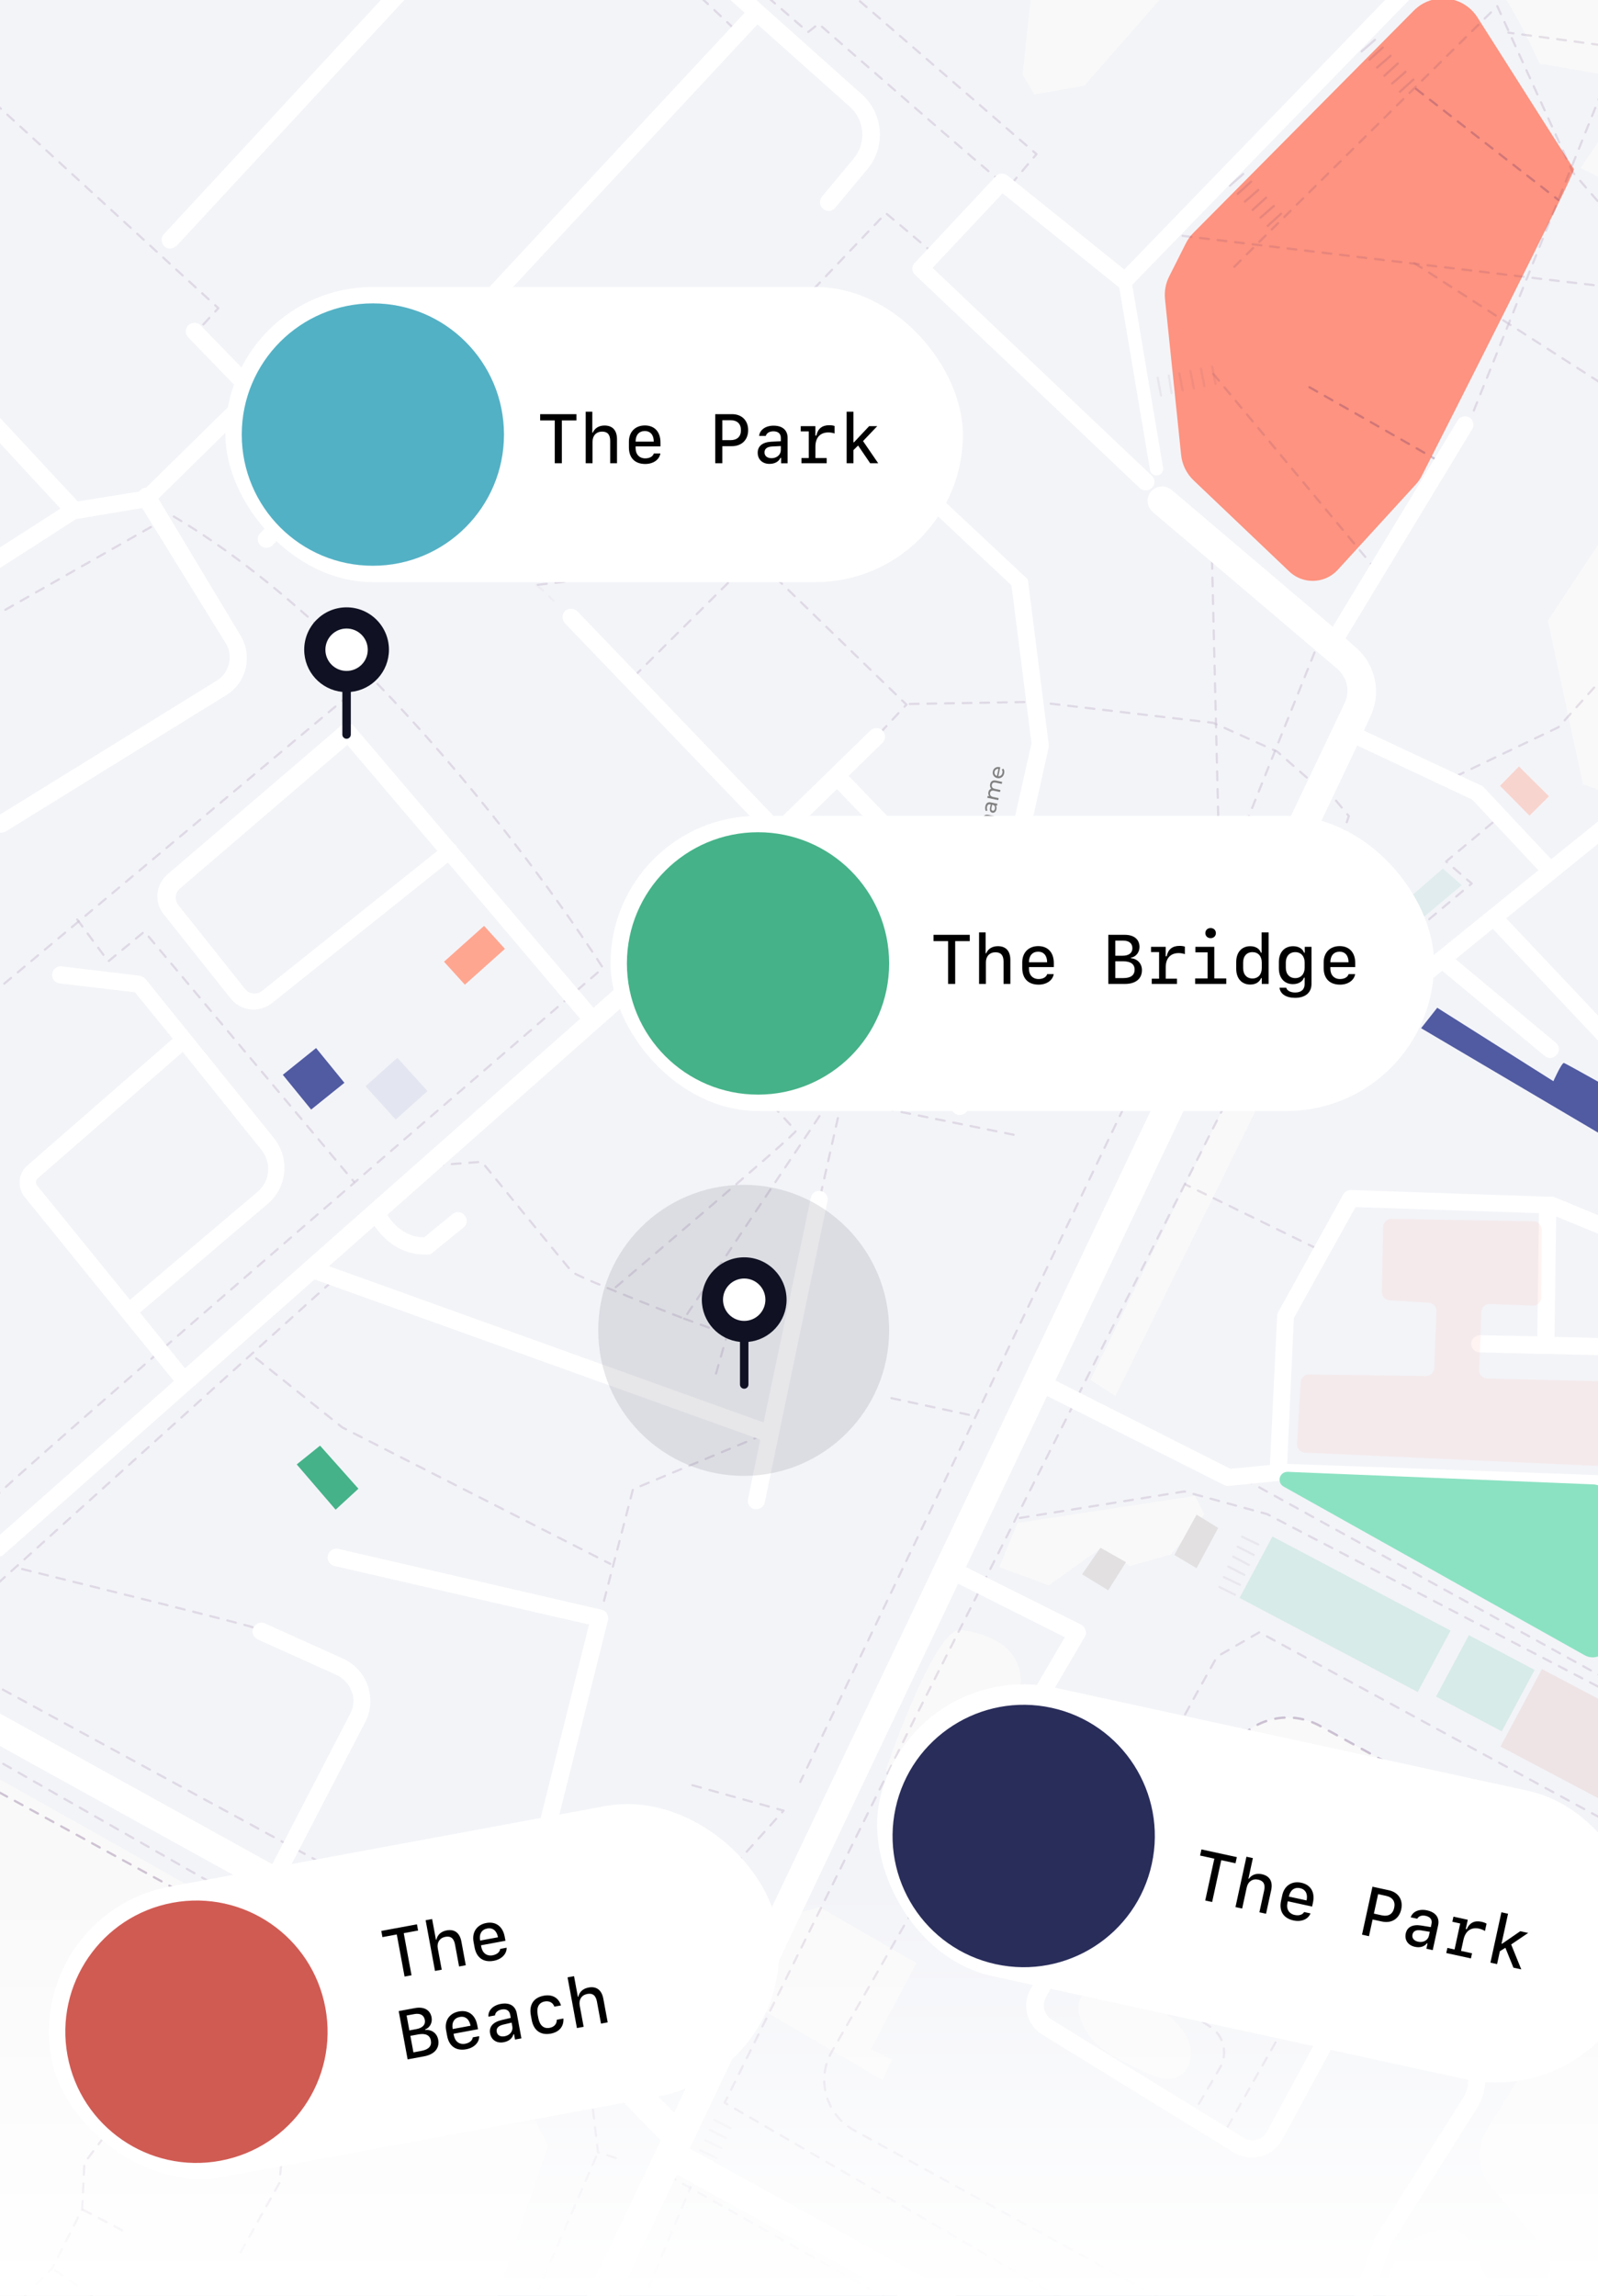 <svg width="390" height="560" viewBox="0 0 390 560" fill="none" xmlns="http://www.w3.org/2000/svg">
<rect x="0" y="0" width="390" height="560" fill="#333333" stroke="none"/>
<g clip-path="url(#clip0_19_271)">
<rect width="390" height="560" fill="#CBD2E0"/>
<path d="M392.407 -5.508H-2.463V575.661H392.407V-5.508Z" fill="#F3F4F8"/>
<path d="M285.342 67.436C284.483 69.143 284.13 71.061 284.327 72.963L288.258 110.962C288.503 113.33 289.585 115.534 291.31 117.176L314.658 139.401C316.848 141.486 319.999 142.212 322.88 141.297V141.297C324.263 140.857 325.507 140.062 326.486 138.992L345.507 118.193C346.115 117.528 346.609 116.827 347.017 116.023C351.857 106.504 384.636 41.976 384.134 41.228C383.758 40.761 369.391 18.132 360.594 4.265C357.155 -1.156 349.575 -1.974 345.052 2.584L291.249 56.801C290.507 57.548 289.889 58.408 289.415 59.348L285.342 67.436Z" fill="#FD9380"/>
<path opacity="0.2" d="M310.538 374.78L302.514 389.765L345.993 412.719L354.017 397.735L310.538 374.78Z" fill="#6CCBAB"/>
<path opacity="0.2" d="M358.49 398.85L350.466 413.835L366.516 422.308L374.54 407.324L358.49 398.85Z" fill="#6CCBAB"/>
<path opacity="0.1" d="M376.325 407.113L366.199 426.02L398.894 443.283L409.02 424.376L376.325 407.113Z" fill="#C5593A"/>
<path d="M252.012 -4.7L249.57 18.197L252.419 23.046L264.627 20.891L289.586 -7.528L252.012 -4.7Z" fill="#F9F9F9"/>
<path d="M364.6 -4.161C369.619 1.631 375.723 15.503 375.723 15.503L392.815 18.466C392.815 18.466 397.291 -2.814 397.156 -3.083C397.02 -3.487 364.6 -4.161 364.6 -4.161Z" fill="#F9F9F9"/>
<path d="M392.544 30.992L385.761 40.959L392.951 44.595L392.544 30.992Z" fill="#F9F9F9"/>
<path d="M377.758 151.401L386.304 191.268C386.304 191.268 395.935 194.904 395.935 194.635C395.935 194.231 400.275 136.047 400.275 135.373C400.275 134.835 394.307 126.349 394.307 126.349L377.758 151.401Z" fill="#F9F9F9"/>
<path d="M380.606 471.28C376.401 478.957 366.634 481.651 358.902 477.476L306.542 448.653C298.81 444.477 296.097 434.78 300.303 427.103C304.508 419.426 314.274 416.732 322.006 420.907L374.366 449.73C382.098 454.04 384.811 463.603 380.606 471.28Z" fill="#F9F9F9"/>
<path d="M-0.428 433.837C1.064 434.511 124.097 504.009 124.097 504.009L133.727 523.403L115.958 575.931C115.958 575.931 -5.176 582.8 -6.668 579.029C-8.16 575.257 -22.267 496.87 -21.996 494.715C-21.86 492.56 -0.428 433.837 -0.428 433.837Z" fill="#F9F9F9"/>
<path d="M344.388 572.833C344.388 572.833 338.013 567.042 337.877 566.503C337.742 565.964 338.013 559.23 338.013 559.23C338.013 559.23 339.369 543.741 353.748 543.876C357.139 543.876 358.224 544.953 362.972 556.401C364.193 559.365 366.906 561.519 370.026 561.789C372.739 562.058 375.723 560.981 377.622 556.132C378.843 553.169 378.165 549.667 375.994 547.243L364.193 533.774C360.666 529.734 360.123 523.807 362.972 519.363L397.698 463.468L403.802 566.099C403.802 566.099 394.849 583.473 390.644 581.722C386.439 579.837 344.388 572.833 344.388 572.833Z" fill="#F9F9F9"/>
<path d="M193.819 466.835L200.059 465.219L223.662 478.822L212.539 499.833L217.693 502.392L215.387 507.375L184.053 489.058L193.819 466.835Z" fill="#F9F9F9"/>
<path d="M216.201 431.682C216.201 431.682 227.732 397.876 234.107 397.606C234.107 397.606 239.262 397.741 244.145 400.839C248.893 403.936 250.52 410.132 247.807 415.115L241.161 427.372C237.769 433.702 230.58 437.338 223.526 435.992C220.678 435.318 218.101 434.106 216.201 431.682Z" fill="#F9F9F9"/>
<path d="M248.35 371.478L243.873 382.253L255.946 386.697L268.833 377.539L275.751 381.983L285.789 379.155L293.927 369.323L291.621 364.878L248.35 371.478Z" fill="#F9F9F9"/>
<path d="M272.224 340.5L266.12 336.594L322.956 220.36L327.432 219.687L333.265 227.095L323.906 235.445L272.224 340.5Z" fill="#F9F9F9"/>
<path d="M268.154 499.026C271.41 501.719 275.343 503.47 279.277 505.356C281.855 506.568 284.839 507.78 287.416 506.568C290.4 505.221 291.35 501.18 290.129 498.083C289.044 494.985 286.467 492.695 283.889 490.54C279.277 486.5 272.359 481.516 265.984 485.153C260.287 488.116 264.492 495.928 268.154 499.026Z" fill="#F9F9F9"/>
<path d="M295.691 489.597C300.032 490.944 304.78 490.674 309.392 489.866C312.512 489.327 315.496 488.519 318.48 487.577C319.972 487.038 321.464 486.499 322.278 485.152C323.499 483.132 322.143 480.438 320.108 479.226C318.073 478.014 315.632 478.014 313.19 478.014C310.884 478.014 308.307 478.014 306.272 476.936C303.423 475.455 302.067 472.357 299.489 470.606C296.912 468.855 293.25 468.586 290.265 469.394C284.704 471.01 284.568 479.091 287.01 483.267C289.045 486.364 292.3 488.519 295.691 489.597Z" fill="#F9F9F9"/>
<g opacity="0.5">
<path opacity="0.5" d="M-0.157 437.203L42.843 460.773L55.594 473.164L54.509 478.821L35.519 515.456" stroke="#4D2161" stroke-width="0.538" stroke-miterlimit="10" stroke-linecap="round" stroke-linejoin="round" stroke-dasharray="2.15 2.15"/>
<path opacity="0.5" d="M52.339 504.546L47.455 513.301L28.058 517.746L20.597 527.578L20.054 538.891L12.729 553.303L0.385 565.694" stroke="#4D2161" stroke-width="0.538" stroke-miterlimit="10" stroke-linecap="round" stroke-linejoin="round" stroke-dasharray="2.15 2.15"/>
<path opacity="0.5" d="M43.657 574.449L12.73 553.303" stroke="#4D2161" stroke-width="0.538" stroke-miterlimit="10" stroke-linecap="round" stroke-linejoin="round" stroke-dasharray="2.15 2.15"/>
<path opacity="0.5" d="M29.821 544.009L20.054 538.891" stroke="#4D2161" stroke-width="0.538" stroke-miterlimit="10" stroke-linecap="round" stroke-linejoin="round" stroke-dasharray="2.15 2.15"/>
<path opacity="0.5" d="M58.714 549.397L68.21 532.426L68.888 524.884L64.412 520.439L47.456 513.301" stroke="#4D2161" stroke-width="0.538" stroke-miterlimit="10" stroke-linecap="round" stroke-linejoin="round" stroke-dasharray="2.15 2.15"/>
<g opacity="0.5">
<path opacity="0.5" d="M303.423 42.44L300.167 45.268" stroke="#4D2161" stroke-width="0.538" stroke-miterlimit="10" stroke-linecap="round" stroke-linejoin="round"/>
<path opacity="0.5" d="M305.322 44.325L302.066 47.288" stroke="#4D2161" stroke-width="0.538" stroke-miterlimit="10" stroke-linecap="round" stroke-linejoin="round"/>
<path opacity="0.5" d="M307.086 46.346L303.83 49.174" stroke="#4D2161" stroke-width="0.538" stroke-miterlimit="10" stroke-linecap="round" stroke-linejoin="round"/>
<path opacity="0.5" d="M308.985 48.231L305.729 51.194" stroke="#4D2161" stroke-width="0.538" stroke-miterlimit="10" stroke-linecap="round" stroke-linejoin="round"/>
<path opacity="0.5" d="M310.884 50.251L307.628 53.08" stroke="#4D2161" stroke-width="0.538" stroke-miterlimit="10" stroke-linecap="round" stroke-linejoin="round"/>
<path opacity="0.5" d="M312.646 52.138L309.391 55.1" stroke="#4D2161" stroke-width="0.538" stroke-miterlimit="10" stroke-linecap="round" stroke-linejoin="round"/>
</g>
<g opacity="0.5">
<path opacity="0.5" d="M335.571 9.711L332.316 12.54" stroke="#4D2161" stroke-width="0.538" stroke-miterlimit="10" stroke-linecap="round" stroke-linejoin="round"/>
<path opacity="0.5" d="M337.47 11.597L334.215 14.56" stroke="#4D2161" stroke-width="0.538" stroke-miterlimit="10" stroke-linecap="round" stroke-linejoin="round"/>
<path opacity="0.5" d="M339.369 13.618L336.114 16.446" stroke="#4D2161" stroke-width="0.538" stroke-miterlimit="10" stroke-linecap="round" stroke-linejoin="round"/>
<path opacity="0.5" d="M341.133 15.502L337.877 18.465" stroke="#4D2161" stroke-width="0.538" stroke-miterlimit="10" stroke-linecap="round" stroke-linejoin="round"/>
<path opacity="0.5" d="M343.032 17.523L339.776 20.352" stroke="#4D2161" stroke-width="0.538" stroke-miterlimit="10" stroke-linecap="round" stroke-linejoin="round"/>
<path opacity="0.5" d="M344.931 19.409L341.675 22.372" stroke="#4D2161" stroke-width="0.538" stroke-miterlimit="10" stroke-linecap="round" stroke-linejoin="round"/>
</g>
<path opacity="0.5" d="M351.307 112.611C350.629 112.072 318.344 93.755 318.344 93.755" stroke="#4D2161" stroke-width="0.538" stroke-miterlimit="10" stroke-linecap="round" stroke-linejoin="round" stroke-dasharray="2.15 2.15"/>
<path opacity="0.5" d="M345.609 21.698L380.335 48.77" stroke="#4D2161" stroke-width="0.538" stroke-miterlimit="10" stroke-linecap="round" stroke-linejoin="round" stroke-dasharray="2.15 2.15"/>
<g opacity="0.5">
<g opacity="0.5">
<g opacity="0.5">
<path opacity="0.5" d="M58.036 90.388L59.257 91.061" stroke="#4D2161" stroke-width="0.538" stroke-linecap="round" stroke-linejoin="round"/>
<path opacity="0.5" d="M61.699 92.408L88.286 107.359L116.094 132.814L130.472 142.242L133.05 144.532" stroke="#4D2161" stroke-width="0.538" stroke-linecap="round" stroke-linejoin="round" stroke-dasharray="2.15 2.15"/>
<path opacity="0.5" d="M133.999 145.474L135.084 146.552" stroke="#4D2161" stroke-width="0.538" stroke-linecap="round" stroke-linejoin="round"/>
</g>
</g>
<path opacity="0.5" d="M131.286 142.646L184.731 136.451L221.22 171.873L214.573 179.011" stroke="#4D2161" stroke-width="0.538" stroke-miterlimit="10" stroke-linecap="round" stroke-linejoin="round" stroke-dasharray="2.15 2.15"/>
<path opacity="0.5" d="M322.143 192.48L311.698 183.321L296.098 176.317L252.691 171.199L220.678 171.738" stroke="#4D2161" stroke-width="0.538" stroke-miterlimit="10" stroke-linecap="round" stroke-linejoin="round" stroke-dasharray="2.15 2.15"/>
<path opacity="0.5" d="M295.691 132.275L297.726 216.049" stroke="#4D2161" stroke-width="0.538" stroke-miterlimit="10" stroke-linecap="round" stroke-linejoin="round" stroke-dasharray="2.15 2.15"/>
<path opacity="0.5" d="M322.414 155.171L290.672 234.232" stroke="#4D2161" stroke-width="0.538" stroke-miterlimit="10" stroke-linecap="round" stroke-linejoin="round" stroke-dasharray="2.15 2.15"/>
<path opacity="0.5" d="M285.382 247.027L195.311 434.645" stroke="#4D2161" stroke-width="0.538" stroke-miterlimit="10" stroke-linecap="round" stroke-linejoin="round" stroke-dasharray="2.15 2.15"/>
<path opacity="0.5" d="M150.276 526.366L145.936 525.019L144.443 512.358L-2.327 428.449" stroke="#4D2161" stroke-width="0.538" stroke-miterlimit="10" stroke-linecap="round" stroke-linejoin="round" stroke-dasharray="2.15 2.15"/>
<path opacity="0.5" d="M124.097 575.392L145.936 525.019" stroke="#4D2161" stroke-width="0.538" stroke-miterlimit="10" stroke-linecap="round" stroke-linejoin="round" stroke-dasharray="2.15 2.15"/>
<path opacity="0.5" d="M239.804 573.776C238.719 573.237 161.671 529.868 161.671 529.868" stroke="#4D2161" stroke-width="0.538" stroke-miterlimit="10" stroke-linecap="round" stroke-linejoin="round" stroke-dasharray="2.15 2.15"/>
<path opacity="0.5" d="M151.498 574.179L168.59 533.369" stroke="#4D2161" stroke-width="0.538" stroke-miterlimit="10" stroke-linecap="round" stroke-linejoin="round" stroke-dasharray="2.15 2.15"/>
<path opacity="0.5" d="M306.815 573.641C305.187 572.698 237.227 535.39 208.47 519.632C201.552 515.861 199.11 507.106 203.044 500.372L222.442 466.566" stroke="#4D2161" stroke-width="0.538" stroke-miterlimit="10" stroke-linecap="round" stroke-linejoin="round" stroke-dasharray="2.15 2.15"/>
<path opacity="0.5" d="M-1.649 365.686C-1.649 364.204 147.157 236.118 147.157 236.118C147.157 236.118 98.595 159.078 41.894 125.676L-8.838 154.499" stroke="#4D2161" stroke-width="0.538" stroke-miterlimit="10" stroke-linecap="round" stroke-linejoin="round" stroke-dasharray="2.15 2.15"/>
<path opacity="0.5" d="M246.723 44.999L252.962 37.591L204.401 -4.431" stroke="#4D2161" stroke-width="0.538" stroke-miterlimit="10" stroke-linecap="round" stroke-linejoin="round" stroke-dasharray="2.15 2.15"/>
<path opacity="0.5" d="M244.552 44.46C243.874 44.326 199.788 5.806 199.788 5.806L197.211 7.826L183.375 -4.161" stroke="#4D2161" stroke-width="0.538" stroke-miterlimit="10" stroke-linecap="round" stroke-linejoin="round" stroke-dasharray="2.15 2.15"/>
<path opacity="0.5" d="M179.034 6.883L168.453 -3.084" stroke="#4D2161" stroke-width="0.538" stroke-miterlimit="10" stroke-linecap="round" stroke-linejoin="round" stroke-dasharray="2.15 2.15"/>
<path opacity="0.5" d="M227.867 61.969C227.731 61.565 216.201 52.002 216.201 52.002L187.851 81.768L212.946 107.089L155.024 164.734" stroke="#4D2161" stroke-width="0.538" stroke-miterlimit="10" stroke-linecap="round" stroke-linejoin="round" stroke-dasharray="2.15 2.15"/>
<g opacity="0.5">
<path opacity="0.5" d="M282.533 92.139L283.347 96.449" stroke="#4D2161" stroke-width="0.538" stroke-miterlimit="10" stroke-linecap="round" stroke-linejoin="round"/>
<path opacity="0.5" d="M285.246 91.6L285.925 95.91" stroke="#4D2161" stroke-width="0.538" stroke-miterlimit="10" stroke-linecap="round" stroke-linejoin="round"/>
<path opacity="0.5" d="M287.824 91.061L288.637 95.237" stroke="#4D2161" stroke-width="0.538" stroke-miterlimit="10" stroke-linecap="round" stroke-linejoin="round"/>
<path opacity="0.5" d="M290.536 90.522L291.35 94.698" stroke="#4D2161" stroke-width="0.538" stroke-miterlimit="10" stroke-linecap="round" stroke-linejoin="round"/>
<path opacity="0.5" d="M293.114 89.983L293.928 94.159" stroke="#4D2161" stroke-width="0.538" stroke-miterlimit="10" stroke-linecap="round" stroke-linejoin="round"/>
<path opacity="0.5" d="M295.827 89.445L296.641 93.62" stroke="#4D2161" stroke-width="0.538" stroke-miterlimit="10" stroke-linecap="round" stroke-linejoin="round"/>
</g>
<path opacity="0.5" d="M393.222 70.05C392.815 70.05 286.331 57.255 286.331 57.255" stroke="#4D2161" stroke-width="0.538" stroke-miterlimit="10" stroke-linecap="round" stroke-linejoin="round" stroke-dasharray="2.15 2.15"/>
<path opacity="0.5" d="M390.373 93.216L345.067 64.124" stroke="#4D2161" stroke-width="0.538" stroke-miterlimit="10" stroke-linecap="round" stroke-linejoin="round" stroke-dasharray="2.15 2.15"/>
<path opacity="0.5" d="M296.098 91.196L335.164 138.201" stroke="#4D2161" stroke-width="0.538" stroke-miterlimit="10" stroke-linecap="round" stroke-linejoin="round" stroke-dasharray="2.15 2.15"/>
<path opacity="0.5" d="M301.253 65.067C301.66 64.528 365.414 1.495 365.414 1.495L383.862 42.036L393.629 53.349" stroke="#4D2161" stroke-width="0.538" stroke-miterlimit="10" stroke-linecap="round" stroke-linejoin="round" stroke-dasharray="2.15 2.15"/>
<path opacity="0.5" d="M399.19 12.27C398.783 12.001 368.127 7.96 368.127 7.96" stroke="#4D2161" stroke-width="0.538" stroke-miterlimit="10" stroke-linecap="round" stroke-linejoin="round" stroke-dasharray="2.15 2.15"/>
<path opacity="0.5" d="M392.544 18.331L359.446 100.759" stroke="#4D2161" stroke-width="0.538" stroke-miterlimit="10" stroke-linecap="round" stroke-linejoin="round" stroke-dasharray="2.15 2.15"/>
<path opacity="0.5" d="M355.24 189.382L380.335 177.395L394.171 162.041" stroke="#4D2161" stroke-width="0.538" stroke-miterlimit="10" stroke-linecap="round" stroke-linejoin="round" stroke-dasharray="2.15 2.15"/>
<path opacity="0.5" d="M326.076 195.308L329.196 199.079L317.123 233.558L222.712 420.233L176.863 512.897L289.315 578.219" stroke="#4D2161" stroke-width="0.538" stroke-miterlimit="10" stroke-linecap="round" stroke-linejoin="round" stroke-dasharray="2.15 2.15"/>
<path opacity="0.5" d="M270.867 457.406L317.395 484.747" stroke="#4D2161" stroke-width="0.538" stroke-miterlimit="10" stroke-linecap="round" stroke-linejoin="round" stroke-dasharray="2.15 2.15"/>
<path opacity="0.5" d="M330.417 464.545L299.354 519.227" stroke="#4D2161" stroke-width="0.538" stroke-miterlimit="10" stroke-linecap="round" stroke-linejoin="round" stroke-dasharray="2.15 2.15"/>
<path opacity="0.5" d="M287.281 421.984C287.281 421.445 297.047 404.071 297.047 404.071L307.357 398.145L395.528 446.093" stroke="#4D2161" stroke-width="0.538" stroke-miterlimit="10" stroke-linecap="round" stroke-linejoin="round" stroke-dasharray="2.15 2.15"/>
<path opacity="0.5" d="M303.558 360.703L395.799 411.614" stroke="#4D2161" stroke-width="0.538" stroke-miterlimit="10" stroke-linecap="round" stroke-linejoin="round" stroke-dasharray="2.15 2.15"/>
<path opacity="0.5" d="M284.704 467.239L280.092 475.859C278.193 479.495 279.278 484.075 282.805 486.23L295.284 494.311C298.675 496.466 299.761 500.91 297.726 504.412L291.486 515.052" stroke="#4D2161" stroke-width="0.538" stroke-miterlimit="10" stroke-linecap="round" stroke-linejoin="round" stroke-dasharray="2.15 2.15"/>
<path opacity="0.5" d="M62.513 331.34L83.538 348.176L148.92 381.443" stroke="#4D2161" stroke-width="0.538" stroke-miterlimit="10" stroke-linecap="round" stroke-linejoin="round" stroke-dasharray="2.15 2.15"/>
<path opacity="0.5" d="M186.087 350.062L154.481 363.261L146.885 392.488" stroke="#4D2161" stroke-width="0.538" stroke-miterlimit="10" stroke-linecap="round" stroke-linejoin="round" stroke-dasharray="2.15 2.15"/>
<path opacity="0.5" d="M61.698 396.932C60.749 396.394 5.133 382.656 5.133 382.656" stroke="#4D2161" stroke-width="0.538" stroke-miterlimit="10" stroke-linecap="round" stroke-linejoin="round" stroke-dasharray="2.15 2.15"/>
<path opacity="0.5" d="M80.96 312.619L-1.514 387.1" stroke="#4D2161" stroke-width="0.538" stroke-miterlimit="10" stroke-linecap="round" stroke-linejoin="round" stroke-dasharray="2.15 2.15"/>
<path opacity="0.5" d="M200.738 263.863V271.136L166.962 321.643C166.962 321.643 140.646 311.407 139.561 310.195C138.476 308.983 117.586 283.392 117.586 283.392L103.207 284.47" stroke="#4D2161" stroke-width="0.538" stroke-miterlimit="10" stroke-linecap="round" stroke-linejoin="round" stroke-dasharray="2.15 2.15"/>
<path opacity="0.5" d="M178.898 320.565L174.422 336.189" stroke="#4D2161" stroke-width="0.538" stroke-miterlimit="10" stroke-linecap="round" stroke-linejoin="round" stroke-dasharray="2.15 2.15"/>
<path opacity="0.5" d="M166.961 321.643L176.999 325.28" stroke="#4D2161" stroke-width="0.538" stroke-miterlimit="10" stroke-linecap="round" stroke-linejoin="round" stroke-dasharray="2.15 2.15"/>
<path opacity="0.5" d="M217.558 341.038L237.634 345.348" stroke="#4D2161" stroke-width="0.538" stroke-miterlimit="10" stroke-linecap="round" stroke-linejoin="round" stroke-dasharray="2.15 2.15"/>
<path opacity="0.5" d="M247.4 276.793L205.485 268.308L200.195 291.743" stroke="#4D2161" stroke-width="0.538" stroke-miterlimit="10" stroke-linecap="round" stroke-linejoin="round" stroke-dasharray="2.15 2.15"/>
<path opacity="0.5" d="M150.276 313.966C150.276 313.966 194.633 276.389 194.226 275.85C193.819 275.311 158.686 237.195 158.686 237.195" stroke="#4D2161" stroke-width="0.538" stroke-miterlimit="10" stroke-linecap="round" stroke-linejoin="round" stroke-dasharray="2.15 2.15"/>
<path opacity="0.5" d="M154.753 249.721L163.435 242.583" stroke="#4D2161" stroke-width="0.538" stroke-miterlimit="10" stroke-linecap="round" stroke-linejoin="round" stroke-dasharray="2.15 2.15"/>
<path opacity="0.5" d="M85.166 169.583L0.929 240.024" stroke="#4D2161" stroke-width="0.538" stroke-miterlimit="10" stroke-linecap="round" stroke-linejoin="round" stroke-dasharray="2.15 2.15"/>
<path opacity="0.5" d="M18.834 224.265L26.43 234.502L35.247 227.228L86.386 288.241" stroke="#4D2161" stroke-width="0.538" stroke-miterlimit="10" stroke-linecap="round" stroke-linejoin="round" stroke-dasharray="2.15 2.15"/>
<path opacity="0.5" d="M321.328 304.538L289.315 288.914" stroke="#4D2161" stroke-width="0.538" stroke-miterlimit="10" stroke-linecap="round" stroke-linejoin="round" stroke-dasharray="2.15 2.15"/>
<path opacity="0.5" d="M335.029 242.179L349 230.596L346.966 225.747L359.174 215.511L352.934 210.124L365.685 199.483" stroke="#4D2161" stroke-width="0.538" stroke-miterlimit="10" stroke-linecap="round" stroke-linejoin="round" stroke-dasharray="2.15 2.15"/>
<path opacity="0.5" d="M168.996 435.453L191.242 441.648L179.984 454.174L159.636 493.502L153.261 495.119L-1.242 411.075" stroke="#4D2161" stroke-width="0.538" stroke-miterlimit="10" stroke-linecap="round" stroke-linejoin="round" stroke-dasharray="2.15 2.15"/>
<g opacity="0.5">
<path opacity="0.5" d="M143.63 508.182L147.428 510.337" stroke="#4D2161" stroke-width="0.538" stroke-miterlimit="10" stroke-linecap="round" stroke-linejoin="round"/>
<path opacity="0.5" d="M144.85 505.759L148.648 507.913" stroke="#4D2161" stroke-width="0.538" stroke-miterlimit="10" stroke-linecap="round" stroke-linejoin="round"/>
<path opacity="0.5" d="M146.071 503.469L149.869 505.489" stroke="#4D2161" stroke-width="0.538" stroke-miterlimit="10" stroke-linecap="round" stroke-linejoin="round"/>
<path opacity="0.5" d="M147.428 501.045L151.226 503.2" stroke="#4D2161" stroke-width="0.538" stroke-miterlimit="10" stroke-linecap="round" stroke-linejoin="round"/>
<path opacity="0.5" d="M148.649 498.62L152.447 500.775" stroke="#4D2161" stroke-width="0.538" stroke-miterlimit="10" stroke-linecap="round" stroke-linejoin="round"/>
<path opacity="0.5" d="M149.87 496.331L153.668 498.351" stroke="#4D2161" stroke-width="0.538" stroke-miterlimit="10" stroke-linecap="round" stroke-linejoin="round"/>
</g>
<g opacity="0.5">
<path opacity="0.5" d="M162.078 493.637L158.687 496.33" stroke="#4D2161" stroke-width="0.538" stroke-miterlimit="10" stroke-linecap="round" stroke-linejoin="round"/>
<path opacity="0.5" d="M163.84 495.657L160.449 498.351" stroke="#4D2161" stroke-width="0.538" stroke-miterlimit="10" stroke-linecap="round" stroke-linejoin="round"/>
<path opacity="0.5" d="M165.604 497.812L162.078 500.371" stroke="#4D2161" stroke-width="0.538" stroke-miterlimit="10" stroke-linecap="round" stroke-linejoin="round"/>
<path opacity="0.5" d="M167.232 499.833L163.84 502.526" stroke="#4D2161" stroke-width="0.538" stroke-miterlimit="10" stroke-linecap="round" stroke-linejoin="round"/>
<path opacity="0.5" d="M168.996 501.988L165.469 504.547" stroke="#4D2161" stroke-width="0.538" stroke-miterlimit="10" stroke-linecap="round" stroke-linejoin="round"/>
<path opacity="0.5" d="M170.758 504.008L167.232 506.702" stroke="#4D2161" stroke-width="0.538" stroke-miterlimit="10" stroke-linecap="round" stroke-linejoin="round"/>
</g>
<g opacity="0.5">
<path opacity="0.5" d="M168.725 529.329L172.658 531.215" stroke="#4D2161" stroke-width="0.538" stroke-miterlimit="10" stroke-linecap="round" stroke-linejoin="round"/>
<path opacity="0.5" d="M169.81 526.904L173.743 528.79" stroke="#4D2161" stroke-width="0.538" stroke-miterlimit="10" stroke-linecap="round" stroke-linejoin="round"/>
<path opacity="0.5" d="M170.895 524.48L174.829 526.366" stroke="#4D2161" stroke-width="0.538" stroke-miterlimit="10" stroke-linecap="round" stroke-linejoin="round"/>
<path opacity="0.5" d="M172.116 522.056L176.05 523.942" stroke="#4D2161" stroke-width="0.538" stroke-miterlimit="10" stroke-linecap="round" stroke-linejoin="round"/>
<path opacity="0.5" d="M173.201 519.497L177.135 521.517" stroke="#4D2161" stroke-width="0.538" stroke-miterlimit="10" stroke-linecap="round" stroke-linejoin="round"/>
<path opacity="0.5" d="M174.286 517.073L178.22 519.093" stroke="#4D2161" stroke-width="0.538" stroke-miterlimit="10" stroke-linecap="round" stroke-linejoin="round"/>
</g>
<g opacity="0.5">
<path opacity="0.5" d="M297.59 387.101L301.388 388.986" stroke="#4D2161" stroke-width="0.538" stroke-miterlimit="10" stroke-linecap="round" stroke-linejoin="round"/>
<path opacity="0.5" d="M298.675 384.676L302.609 386.561" stroke="#4D2161" stroke-width="0.538" stroke-miterlimit="10" stroke-linecap="round" stroke-linejoin="round"/>
<path opacity="0.5" d="M299.761 382.117L303.695 384.137" stroke="#4D2161" stroke-width="0.538" stroke-miterlimit="10" stroke-linecap="round" stroke-linejoin="round"/>
<path opacity="0.5" d="M300.981 379.693L304.779 381.713" stroke="#4D2161" stroke-width="0.538" stroke-miterlimit="10" stroke-linecap="round" stroke-linejoin="round"/>
<path opacity="0.5" d="M302.066 377.268L306 379.288" stroke="#4D2161" stroke-width="0.538" stroke-miterlimit="10" stroke-linecap="round" stroke-linejoin="round"/>
<path opacity="0.5" d="M303.152 374.844L307.086 376.73" stroke="#4D2161" stroke-width="0.538" stroke-miterlimit="10" stroke-linecap="round" stroke-linejoin="round"/>
</g>
<g opacity="0.5">
<path opacity="0.5" d="M283.347 245.95L287.28 247.97" stroke="#4D2161" stroke-width="0.538" stroke-miterlimit="10" stroke-linecap="round" stroke-linejoin="round"/>
<path opacity="0.5" d="M284.432 243.526L288.366 245.546" stroke="#4D2161" stroke-width="0.538" stroke-miterlimit="10" stroke-linecap="round" stroke-linejoin="round"/>
<path opacity="0.5" d="M285.653 241.101L289.587 242.987" stroke="#4D2161" stroke-width="0.538" stroke-miterlimit="10" stroke-linecap="round" stroke-linejoin="round"/>
<path opacity="0.5" d="M286.738 238.677L290.672 240.563" stroke="#4D2161" stroke-width="0.538" stroke-miterlimit="10" stroke-linecap="round" stroke-linejoin="round"/>
<path opacity="0.5" d="M287.823 236.252L291.757 238.138" stroke="#4D2161" stroke-width="0.538" stroke-miterlimit="10" stroke-linecap="round" stroke-linejoin="round"/>
<path opacity="0.5" d="M289.044 233.828L292.978 235.714" stroke="#4D2161" stroke-width="0.538" stroke-miterlimit="10" stroke-linecap="round" stroke-linejoin="round"/>
</g>
<path opacity="0.5" d="M-1.377 25.065L53.289 75.168L47.456 81.499" stroke="#4D2161" stroke-width="0.538" stroke-miterlimit="10" stroke-linecap="round" stroke-linejoin="round" stroke-dasharray="2.15 2.15"/>
<path opacity="0.5" d="M248.892 370.265L289.044 363.8L309.256 369.322L394.849 413.903" stroke="#4D2161" stroke-width="0.538" stroke-miterlimit="10" stroke-linecap="round" stroke-linejoin="round" stroke-dasharray="2.15 2.15"/>
<path opacity="0.5" d="M284.025 454.983C284.025 454.848 284.568 453.77 285.382 452.424C288.501 447.305 295.284 445.42 300.574 448.383L357.41 480.169C362.836 483.267 364.735 490.001 361.616 495.388L359.038 500.102" stroke="#4D2161" stroke-width="0.538" stroke-miterlimit="10" stroke-linecap="round" stroke-linejoin="round" stroke-dasharray="2.15 2.15"/>
</g>
<path opacity="0.5" d="M380.606 471.279C376.401 478.957 366.635 481.65 358.903 477.475L306.543 448.652C298.811 444.477 296.098 434.78 300.303 427.103C304.508 419.425 314.275 416.732 322.007 420.907L374.367 449.73C382.099 454.04 384.812 463.602 380.606 471.279Z" stroke="#4D2161" stroke-width="0.573" stroke-miterlimit="10" stroke-linecap="round" stroke-linejoin="round" stroke-dasharray="2.29 2.29"/>
</g>
<path d="M211.996 107.224C211.182 108.032 211.182 109.378 212.132 110.187L246.858 142.781L251.741 181.301L241.839 225.343L207.113 189.247L215.387 181.166C216.201 180.358 216.201 179.011 215.387 178.203C214.573 177.395 213.217 177.395 212.403 178.203L189.886 200.157L140.917 149.111C140.103 148.303 138.746 148.303 137.932 148.976C137.119 149.784 137.119 151.131 137.797 151.939L187.308 203.524L183.51 211.605L144.85 245.815L111.617 206.756C111.481 206.622 111.481 206.487 111.345 206.218C111.21 206.083 111.074 205.948 110.803 205.813L86.386 177.125C85.979 176.721 85.437 176.452 84.894 176.317C84.352 176.317 83.809 176.452 83.402 176.856L40.944 213.221C37.96 215.78 37.553 220.09 39.995 223.053L56.273 243.525C58.714 246.623 63.055 247.162 66.31 244.738L109.311 210.393L141.595 248.509L45.149 333.765L34.162 320.162L65.361 293.629C70.109 289.588 70.787 282.584 66.853 277.601L35.518 238.811C35.111 238.407 34.705 238.138 34.162 238.003L15.036 235.714C13.95 235.579 12.865 236.387 12.729 237.599C12.594 238.811 13.408 239.754 14.629 239.889L32.941 242.044L42.165 253.358L6.625 284.335C4.455 286.221 4.184 289.588 5.947 291.878L42.436 336.863L-1.92 376.056C-2.734 376.864 -2.87 378.211 -2.056 379.019C-1.649 379.423 -1.107 379.693 -0.428 379.693C0.114 379.693 0.521 379.558 0.928 379.154L76.755 312.08L185.545 351.139L182.561 365.685C182.289 366.763 183.103 367.975 184.188 368.11C184.324 368.11 184.46 368.11 184.595 368.11C185.545 368.11 186.494 367.436 186.63 366.494L201.958 292.955C202.229 291.878 201.416 290.665 200.33 290.531C199.245 290.261 198.024 291.07 197.889 292.147L186.359 346.964L80.282 308.848L91.405 299.016C93.033 301.44 96.967 306.02 103.749 306.02C104.02 306.02 104.156 306.02 104.427 306.02C104.834 306.02 105.377 305.885 105.648 305.481L113.109 299.42C114.058 298.747 114.194 297.4 113.38 296.457C112.702 295.514 111.345 295.379 110.396 296.188L103.478 301.844C98.188 301.71 95.339 297.669 94.525 296.322L163.977 234.906L188.258 262.381C190.292 264.671 193.277 265.883 196.261 265.883C198.703 265.883 201.144 265.075 203.179 263.324L212.403 255.378C214.573 253.492 215.93 250.933 216.066 248.105C216.201 245.276 215.252 242.448 213.353 240.428L187.986 212.817L191.785 204.601L204.264 192.48L240.889 230.596L232.208 269.385C231.936 270.463 232.615 271.675 233.835 271.944C233.971 271.944 234.107 271.944 234.242 271.944C235.192 271.944 236.141 271.271 236.277 270.328L255.946 182.243C255.946 181.974 255.946 181.705 255.946 181.57L250.927 141.972C250.927 141.434 250.656 141.03 250.249 140.76L214.845 107.628C214.166 106.281 212.81 106.415 211.996 107.224ZM63.869 241.775C62.512 242.717 60.749 242.448 59.799 241.236L43.522 220.764C42.572 219.551 42.708 217.666 43.928 216.723L84.758 181.705L106.733 207.564L63.869 241.775ZM9.067 289.184C8.66 288.645 8.66 287.972 9.203 287.433L44.607 256.59L63.869 280.564C66.31 283.662 65.903 288.106 62.919 290.665L31.72 317.064L9.067 289.184ZM210.233 243.121C211.454 244.334 211.996 246.085 211.86 247.701C211.725 249.452 210.911 250.933 209.69 252.145L200.466 260.092C197.889 262.381 193.819 262.112 191.513 259.418L167.232 231.942L185.409 215.915L210.233 243.121Z" fill="white"/>
<path d="M400.953 326.627L379.385 326.088L379.792 296.727L394.578 302.787C395.663 303.192 396.884 302.653 397.426 301.71C397.833 300.632 397.291 299.42 396.341 299.016L379.385 292.013C379.114 291.878 378.978 291.878 378.707 291.878C378.707 291.878 378.707 291.878 378.571 291.878H377.079L329.738 290.262C328.924 290.262 328.246 290.666 327.839 291.339L311.968 320.027C311.833 320.297 311.697 320.566 311.697 320.97L309.934 357.335L300.303 358.278L257.574 336.728L331.23 181.84L359.309 195.039L375.451 212.279L338.691 242.044C337.741 242.718 337.606 244.064 338.42 245.007C338.827 245.546 339.505 245.815 340.047 245.815C340.454 245.815 340.997 245.681 341.404 245.277L351.984 236.791L376.944 257.533C377.351 257.802 377.757 258.072 378.3 258.072C378.843 258.072 379.521 257.802 379.928 257.264C380.742 256.321 380.606 255.109 379.657 254.301L355.24 233.963L364.328 226.555L391.594 255.513C392 255.917 392.543 256.186 393.086 256.186C393.628 256.186 394.171 256.052 394.578 255.647C395.392 254.839 395.527 253.492 394.713 252.684L367.584 223.996L394.985 201.773C395.934 201.1 396.07 199.753 395.256 198.81C394.578 197.867 393.221 197.733 392.272 198.541L378.571 209.585L362.022 191.941C361.887 191.806 361.615 191.537 361.344 191.537L332.858 178.203L334.486 174.701C337.199 168.91 335.707 162.041 330.823 157.866L328.382 155.711L359.309 104.665C359.852 103.722 359.581 102.375 358.631 101.836C357.682 101.298 356.325 101.567 355.783 102.51L325.262 152.882L285.924 119.48C284.432 118.268 282.261 118.403 280.905 119.884C279.684 121.366 279.82 123.521 281.312 124.868L326.347 163.118C328.789 165.273 329.603 168.64 328.11 171.604L250.927 333.765L249.299 337.267L164.519 515.322L150.819 501.314C150.547 501.045 150.276 500.91 150.005 500.641L122.468 485.421C123.011 485.287 123.418 484.883 123.689 484.344L128.301 475.32C128.437 475.185 128.437 475.05 128.437 474.916L148.377 395.182C148.513 394.643 148.377 394.104 148.106 393.566C147.834 393.027 147.292 392.758 146.749 392.623L82.588 377.807C81.503 377.538 80.282 378.211 80.011 379.424C79.739 380.501 80.418 381.713 81.638 381.983L143.765 396.259L124.367 473.704L119.891 482.593C119.62 483.132 119.62 483.536 119.755 484.074L70.108 456.733L89.099 420.099C90.591 417.405 90.727 414.173 89.777 411.209C88.692 408.246 86.657 405.957 83.809 404.61L64.682 395.99C63.597 395.451 62.376 395.99 61.834 397.067C61.291 398.145 61.834 399.357 62.919 399.896L82.045 408.516C83.809 409.324 85.165 410.805 85.843 412.556C86.522 414.442 86.386 416.328 85.436 418.078L66.446 454.713L-1.242 417.27C-3.006 416.328 -5.041 417.001 -5.99 418.617C-6.94 420.368 -6.261 422.388 -4.634 423.331L146.071 506.567L161.128 521.921L161.264 522.056L135.897 575.391C135.084 577.142 135.762 579.297 137.525 580.105C138.068 580.375 138.475 580.509 139.017 580.509C140.374 580.509 141.595 579.701 142.273 578.489L165.197 530.406L260.829 583.068C261.372 583.338 261.914 583.473 262.592 583.473C263.813 583.473 265.034 582.799 265.712 581.722C266.662 579.971 265.984 577.95 264.356 577.008L168.317 524.076L233.835 386.293L259.88 399.357L222.576 463.063C222.034 464.006 222.305 465.353 223.39 465.892C223.662 466.027 224.069 466.161 224.475 466.161C225.154 466.161 225.968 465.757 226.375 465.084L243.195 436.396L270.053 451.75L251.469 485.287C249.299 489.193 250.655 494.041 254.454 496.331L301.116 525.019C302.473 525.827 303.965 526.231 305.593 526.231C306.271 526.231 307.085 526.096 307.763 525.962C309.934 525.423 311.833 523.807 312.918 521.921L331.909 486.903L353.883 499.429C356.054 500.641 357.546 502.661 358.089 504.951C358.631 507.375 358.36 509.799 357.003 511.82L335.707 545.626C335.571 545.761 335.571 545.895 335.435 546.03L325.533 574.449C325.126 575.526 325.804 576.738 326.89 577.142C327.161 577.277 327.296 577.277 327.568 577.277C328.382 577.277 329.331 576.738 329.602 575.795L339.369 547.646L360.53 514.109C362.429 511.012 362.972 507.51 362.158 504.008C361.344 500.506 359.038 497.678 355.918 495.792L275.75 449.999L289.315 425.486C289.858 424.409 289.451 423.197 288.501 422.658C287.416 422.119 286.195 422.523 285.653 423.466L272.088 447.844L245.23 432.49L264.763 399.222C265.034 398.684 265.17 398.145 264.898 397.606C264.763 397.067 264.356 396.529 263.813 396.259L235.734 382.252L255.539 340.499L298.675 362.184C298.946 362.319 299.353 362.453 299.624 362.453C299.76 362.453 299.76 362.453 299.896 362.453L311.968 361.241L392 364.069H392.136C393.221 364.069 394.171 363.127 394.306 362.049C394.306 360.837 393.493 359.894 392.272 359.894L314.139 357.066L315.766 321.509L330.823 294.437L375.587 295.918L375.18 325.953L361.208 325.684C360.123 325.684 359.038 326.627 359.038 327.704C359.038 328.916 359.988 329.859 361.073 329.859L376.265 330.263H377.893L400.682 330.802C401.767 330.802 402.717 329.859 402.852 328.782C402.988 327.57 402.038 326.627 400.953 326.627ZM273.851 453.635L328.246 484.748L309.255 519.901C308.713 520.978 307.763 521.652 306.678 521.921C305.593 522.191 304.372 522.056 303.422 521.382L256.76 492.694C254.861 491.482 254.182 489.192 255.268 487.172L273.851 453.635Z" fill="white"/>
<path d="M278.192 119.076C278.599 119.48 279.142 119.615 279.684 119.615C280.227 119.615 280.769 119.345 281.176 118.941C281.99 118.133 281.99 116.786 281.041 115.978L227.595 65.336L244.687 47.154L273.037 70.05C273.851 70.724 275.072 70.724 275.886 69.916L348.186 -4.431C349 -5.239 349 -6.586 348.186 -7.394C347.372 -8.202 346.016 -8.202 345.202 -7.394L274.394 65.74L245.908 42.844C245.094 42.17 243.737 42.17 243.059 42.978L223.255 64.124C222.441 64.932 222.441 66.279 223.39 67.087L278.192 119.076Z" fill="white"/>
<path d="M181.746 3.112L63.461 130.12C62.648 130.928 62.783 132.275 63.597 133.083C64.004 133.488 64.547 133.622 65.089 133.622C65.632 133.622 66.174 133.353 66.581 132.949L184.866 5.94L207.519 26.143C211.046 29.375 211.453 34.763 208.469 38.534L200.601 47.962C199.923 48.905 199.923 50.117 200.873 50.925C201.28 51.194 201.686 51.464 202.229 51.464C202.772 51.464 203.45 51.194 203.857 50.656L211.724 41.228C216.201 35.84 215.658 27.759 210.368 23.045L176.456 -7.259C175.642 -8.067 174.286 -7.933 173.472 -7.124C172.658 -6.316 172.793 -4.969 173.607 -4.161L181.746 3.112Z" fill="white"/>
<path d="M41.487 60.623C42.029 60.623 42.572 60.353 43.114 59.949L102.664 -4.296C103.478 -5.104 103.342 -6.451 102.528 -7.259C101.714 -8.067 100.358 -7.933 99.544 -7.124L39.995 57.121C39.181 57.929 39.316 59.276 40.13 60.084C40.537 60.488 40.944 60.623 41.487 60.623Z" fill="white"/>
<path d="M14.764 124.059L-2.463 135.103C-3.413 135.777 -3.684 136.989 -3.141 138.066C-2.734 138.74 -2.056 139.009 -1.378 139.009C-0.971 139.009 -0.564 138.874 -0.293 138.74L18.562 126.618L34.705 123.924L55.187 157.057C56.951 160.02 56.001 164.061 53.017 165.946L-0.835 199.214C-1.785 199.887 -2.192 201.099 -1.513 202.177C-1.107 202.85 -0.428 203.12 0.25 203.12C0.657 203.12 1.064 202.985 1.335 202.85L55.187 169.583C60.206 166.485 61.698 160.02 58.714 155.037L38.638 121.635L63.462 97.257C64.276 96.448 64.276 95.102 63.462 94.293L48.947 79.343C48.134 78.535 46.777 78.535 45.963 79.343C45.149 80.151 45.149 81.498 45.963 82.306L59.121 95.91L35.654 118.941C35.383 118.941 34.976 119.076 34.705 119.21C34.433 119.345 34.162 119.614 34.026 119.884L18.969 122.308L-2.327 99.412C-3.141 98.603 -4.498 98.469 -5.312 99.277C-6.126 100.085 -6.261 101.432 -5.447 102.24L14.764 124.059Z" fill="white"/>
<rect y="460" width="390" height="100" fill="url(#paint0_linear_19_271)"/>
<path d="M274.53 68.569L282.262 114.362" stroke="white" stroke-width="3.23" stroke-miterlimit="10" stroke-linecap="round" stroke-linejoin="round"/>
<path d="M77.14 255.641L69.023 262.167L75.938 270.645L84.055 264.118L77.14 255.641Z" fill="#515BA2"/>
<path opacity="0.1" d="M96.974 258.025L89.212 264.964L96.564 273.071L104.326 266.132L96.974 258.025Z" fill="#515BA2"/>
<path d="M118.143 225.838L108.366 234.58L113.449 240.185L123.226 231.443L118.143 225.838Z" fill="#FFA690"/>
<path d="M313.758 359.063C312.061 359.473 311.748 361.751 313.271 362.604L386.74 403.748C389.407 405.241 392.695 403.314 392.695 400.258V366.072C392.695 363.926 391.002 362.163 388.859 362.075L314.287 359.011C314.109 359.004 313.931 359.021 313.758 359.063V359.063Z" fill="#8BE2C2"/>
<path d="M346.83 250.798L350.763 245.815L379.114 263.728C379.114 263.728 381.149 259.149 381.691 259.283C382.234 259.418 400.139 269.519 400.139 269.519L397.291 280.564L346.83 250.798Z" fill="#515BA2"/>
<path opacity="0.4" d="M366.092 191.671L370.704 186.957L378.029 194.23L373.281 198.944L366.092 191.671Z" fill="#FFA690"/>
<path opacity="0.1" d="M339.599 297.299C338.497 297.28 337.588 298.156 337.565 299.258L337.238 315.141C337.216 316.215 338.046 317.114 339.118 317.179L348.675 317.754C349.761 317.819 350.595 318.74 350.554 319.826L350.024 333.702C349.983 334.786 349.085 335.639 348.001 335.626L319.443 335.27C318.373 335.256 317.482 336.087 317.421 337.155L316.56 352.216C316.497 353.328 317.354 354.278 318.466 354.328L394.08 357.764C395.328 357.821 396.322 356.733 396.153 355.496L393.859 338.684C393.726 337.711 392.907 336.979 391.926 336.955L362.962 336.239C361.848 336.211 360.971 335.278 361.013 334.165L361.541 320.004C361.582 318.901 362.51 318.039 363.614 318.08L374.069 318.468C375.197 318.51 376.136 317.611 376.143 316.483L376.253 299.916C376.26 298.82 375.383 297.922 374.287 297.903L339.599 297.299Z" fill="#FD9380"/>
<path d="M264.085 384.002L270.46 387.908L274.801 381.039L268.561 377.537L264.085 384.002Z" fill="#E2E0E1"/>
<path d="M292.028 369.456L286.602 379.288L292.028 382.521L297.319 372.689L292.028 369.456Z" fill="#E2E0E1"/>
<path d="M72.415 357.2L81.91 368.244L87.472 363.126L78.112 352.621L72.415 357.2Z" fill="#45B289"/>
<path d="M214.031 257.397L218.1 260.63L226.782 252.548L222.305 248.643L214.031 257.397Z" fill="#E2E0E1"/>
<path opacity="0.1" d="M322.278 237.868L352.121 211.874L356.733 215.914L345.474 225.342L347.373 229.652L332.588 242.313L322.278 237.868Z" fill="#39A784"/>
<path d="M137.213 107.108C136.445 107.108 135.841 106.888 135.401 106.448C134.961 106.009 134.741 105.365 134.741 104.519V101.195H135.577V104.486C135.577 105.137 135.719 105.613 136.003 105.914C136.292 106.214 136.698 106.365 137.222 106.365C137.751 106.365 138.157 106.214 138.441 105.914C138.731 105.613 138.875 105.137 138.875 104.486V101.195H139.685V104.519C139.685 105.365 139.465 106.009 139.026 106.448C138.591 106.888 137.987 107.108 137.213 107.108ZM141.397 107.041V101.195H142.082L145.949 105.997H145.59V101.195H146.425V107.041H145.74L141.873 102.239H142.233V107.041H141.397ZM148.175 107.041V101.195H149.01V107.041H148.175ZM153.399 107.108C152.953 107.108 152.539 107.033 152.155 106.883C151.776 106.732 151.447 106.523 151.169 106.256C150.891 105.983 150.674 105.666 150.518 105.304C150.362 104.942 150.284 104.547 150.284 104.118C150.284 103.69 150.362 103.294 150.518 102.933C150.674 102.571 150.891 102.256 151.169 101.989C151.447 101.716 151.776 101.504 152.155 101.354C152.533 101.204 152.948 101.129 153.399 101.129C153.844 101.129 154.253 101.204 154.626 101.354C155.005 101.499 155.334 101.708 155.612 101.98C155.896 102.248 156.113 102.562 156.263 102.924C156.419 103.286 156.497 103.684 156.497 104.118C156.497 104.553 156.419 104.951 156.263 105.313C156.113 105.674 155.896 105.992 155.612 106.265C155.334 106.532 155.005 106.741 154.626 106.891C154.253 107.036 153.844 107.108 153.399 107.108ZM153.399 106.365C153.722 106.365 154.02 106.309 154.292 106.198C154.571 106.086 154.81 105.931 155.011 105.73C155.217 105.524 155.375 105.285 155.487 105.012C155.604 104.739 155.662 104.441 155.662 104.118C155.662 103.795 155.604 103.498 155.487 103.225C155.375 102.952 155.217 102.715 155.011 102.515C154.81 102.309 154.571 102.15 154.292 102.039C154.02 101.928 153.722 101.872 153.399 101.872C153.07 101.872 152.767 101.928 152.489 102.039C152.216 102.15 151.976 102.309 151.77 102.515C151.564 102.715 151.403 102.952 151.286 103.225C151.175 103.498 151.119 103.795 151.119 104.118C151.119 104.441 151.175 104.739 151.286 105.012C151.403 105.285 151.564 105.524 151.77 105.73C151.976 105.931 152.216 106.086 152.489 106.198C152.767 106.309 153.07 106.365 153.399 106.365ZM157.774 107.041V101.195H158.458L162.325 105.997H161.966V101.195H162.801V107.041H162.116L158.25 102.239H158.609V107.041H157.774Z" fill="#606161"/>
<path d="M238.925 217.151C238.877 217.373 238.801 217.579 238.697 217.769C238.593 217.954 238.485 218.095 238.373 218.191L238.032 217.908C238.134 217.809 238.231 217.682 238.321 217.525C238.411 217.368 238.475 217.202 238.513 217.026C238.561 216.801 238.564 216.632 238.521 216.521C238.479 216.406 238.401 216.336 238.286 216.312C238.202 216.294 238.129 216.311 238.069 216.361C238.009 216.412 237.956 216.485 237.91 216.581C237.866 216.674 237.822 216.779 237.779 216.897C237.733 217.014 237.683 217.13 237.63 217.246C237.573 217.361 237.509 217.463 237.436 217.554C237.361 217.643 237.271 217.709 237.167 217.75C237.059 217.791 236.928 217.795 236.773 217.762C236.611 217.727 236.479 217.652 236.377 217.535C236.275 217.418 236.21 217.27 236.182 217.092C236.151 216.909 236.16 216.703 236.209 216.474C236.247 216.298 236.307 216.126 236.389 215.957C236.469 215.783 236.56 215.648 236.662 215.55L237.002 215.838C236.895 215.943 236.812 216.057 236.753 216.182C236.695 216.307 236.651 216.435 236.623 216.567C236.577 216.779 236.578 216.945 236.627 217.065C236.672 217.183 236.748 217.254 236.856 217.277C236.947 217.296 237.024 217.281 237.088 217.231C237.149 217.177 237.204 217.104 237.252 217.012C237.3 216.917 237.348 216.811 237.394 216.694C237.437 216.576 237.487 216.46 237.544 216.345C237.597 216.229 237.659 216.128 237.731 216.041C237.803 215.95 237.891 215.885 237.995 215.843C238.1 215.799 238.229 215.792 238.38 215.825C238.542 215.859 238.672 215.936 238.77 216.055C238.867 216.175 238.931 216.328 238.962 216.514C238.989 216.699 238.977 216.912 238.925 217.151ZM239.503 214.467C239.445 214.736 239.328 214.93 239.151 215.047C238.974 215.165 238.75 215.195 238.481 215.138L236.022 214.616L236.127 214.13L238.565 214.648C238.71 214.679 238.829 214.667 238.922 214.613C239.015 214.555 239.077 214.459 239.106 214.324C239.138 214.173 239.123 214.037 239.061 213.918L239.443 213.841C239.491 213.928 239.519 214.028 239.526 214.139C239.535 214.246 239.527 214.356 239.503 214.467ZM236.911 215.28L236.511 215.195L236.879 213.486L237.279 213.571L236.911 215.28ZM239.726 213.287L237.045 212.718L237.145 212.253L237.873 212.407L237.682 212.414C237.512 212.301 237.397 212.146 237.337 211.95C237.277 211.754 237.275 211.528 237.33 211.272L237.8 211.372C237.793 211.391 237.787 211.411 237.782 211.431C237.779 211.448 237.775 211.465 237.771 211.482C237.715 211.741 237.749 211.963 237.871 212.148C237.994 212.333 238.202 212.456 238.495 212.518L239.83 212.802L239.726 213.287ZM240.447 210.087C240.385 210.373 240.272 210.613 240.107 210.807C239.942 210.998 239.744 211.132 239.512 211.21C239.281 211.284 239.032 211.293 238.766 211.236C238.5 211.179 238.276 211.072 238.095 210.914C237.914 210.752 237.789 210.558 237.718 210.331C237.644 210.101 237.635 209.857 237.69 209.601C237.746 209.342 237.853 209.125 238.01 208.95C238.167 208.776 238.363 208.655 238.596 208.588C238.826 208.518 239.08 208.511 239.356 208.57C239.376 208.574 239.4 208.581 239.426 208.59C239.453 208.596 239.478 208.603 239.501 208.611L239.009 210.891L238.66 210.817L239.097 208.79L239.176 209.013C239.005 208.973 238.844 208.976 238.693 209.021C238.542 209.067 238.415 209.147 238.313 209.263C238.208 209.375 238.137 209.516 238.1 209.688C238.063 209.857 238.07 210.015 238.119 210.163C238.165 210.31 238.249 210.435 238.371 210.539C238.49 210.642 238.637 210.712 238.813 210.749L238.894 210.766C239.072 210.804 239.241 210.798 239.4 210.747C239.557 210.692 239.69 210.599 239.799 210.467C239.909 210.335 239.984 210.173 240.025 209.981C240.06 209.823 240.063 209.674 240.037 209.534C240.011 209.391 239.955 209.26 239.868 209.139L240.24 208.938C240.355 209.089 240.43 209.264 240.465 209.461C240.501 209.656 240.495 209.864 240.447 210.087ZM241.114 206.991C241.052 207.278 240.939 207.518 240.774 207.712C240.609 207.903 240.411 208.037 240.179 208.114C239.948 208.189 239.699 208.197 239.433 208.141C239.166 208.084 238.943 207.977 238.762 207.819C238.581 207.657 238.456 207.463 238.385 207.236C238.311 207.006 238.302 206.762 238.357 206.506C238.413 206.247 238.519 206.03 238.677 205.855C238.834 205.681 239.03 205.56 239.263 205.493C239.493 205.422 239.747 205.416 240.023 205.475C240.043 205.479 240.067 205.486 240.093 205.495C240.12 205.501 240.145 205.508 240.168 205.516L239.676 207.796L239.327 207.722L239.764 205.695L239.843 205.918C239.672 205.878 239.511 205.881 239.36 205.926C239.209 205.972 239.082 206.052 238.98 206.168C238.875 206.279 238.804 206.421 238.767 206.593C238.73 206.762 238.737 206.92 238.786 207.068C238.832 207.215 238.916 207.34 239.038 207.444C239.157 207.547 239.304 207.617 239.48 207.654L239.56 207.671C239.739 207.709 239.908 207.703 240.067 207.652C240.224 207.597 240.357 207.504 240.466 207.372C240.576 207.24 240.651 207.078 240.692 206.886C240.727 206.727 240.73 206.578 240.704 206.439C240.678 206.296 240.622 206.164 240.535 206.044L240.907 205.842C241.022 205.994 241.097 206.168 241.132 206.366C241.168 206.56 241.162 206.769 241.114 206.991ZM241.722 204.169C241.664 204.439 241.546 204.632 241.37 204.75C241.193 204.867 240.969 204.897 240.699 204.84L238.241 204.318L238.346 203.832L240.784 204.35C240.929 204.381 241.048 204.369 241.14 204.315C241.234 204.257 241.295 204.161 241.324 204.026C241.357 203.875 241.342 203.739 241.28 203.62L241.661 203.543C241.709 203.631 241.737 203.73 241.745 203.841C241.754 203.948 241.746 204.058 241.722 204.169ZM239.129 204.982L238.73 204.897L239.098 203.189L239.498 203.274L239.129 204.982ZM239.839 199.626C239.886 199.407 239.97 199.224 240.09 199.077C240.21 198.926 240.367 198.822 240.559 198.764C240.751 198.707 240.979 198.706 241.242 198.761L242.785 199.089L242.68 199.574L241.193 199.259C240.933 199.203 240.724 199.226 240.565 199.326C240.407 199.423 240.303 199.586 240.253 199.815C240.216 199.987 240.218 200.144 240.258 200.286C240.297 200.429 240.375 200.549 240.492 200.648C240.609 200.743 240.765 200.812 240.961 200.853L242.342 201.147L242.237 201.632L239.556 201.062L239.656 200.597L240.38 200.751L240.171 200.786C240.015 200.661 239.907 200.497 239.848 200.295C239.79 200.092 239.787 199.869 239.839 199.626ZM243.337 196.528L242.77 196.408L242.658 196.41L241.692 196.205C241.487 196.161 241.315 196.188 241.178 196.286C241.038 196.38 240.942 196.546 240.89 196.785C240.856 196.944 240.85 197.104 240.871 197.268C240.889 197.43 240.93 197.573 240.996 197.696L240.588 197.821C240.506 197.659 240.458 197.476 240.442 197.272C240.423 197.063 240.437 196.853 240.482 196.641C240.562 196.273 240.712 196.009 240.933 195.848C241.155 195.687 241.45 195.646 241.817 195.724L243.436 196.068L243.337 196.528ZM243.178 197.414C243.135 197.613 243.063 197.781 242.963 197.918C242.864 198.052 242.746 198.147 242.611 198.203C242.472 198.258 242.327 198.269 242.175 198.237C242.03 198.206 241.906 198.145 241.802 198.052C241.699 197.956 241.629 197.823 241.592 197.653C241.555 197.48 241.566 197.26 241.623 196.994L241.806 196.145L242.155 196.219L241.976 197.048C241.924 197.29 241.929 197.462 241.992 197.564C242.055 197.665 242.144 197.728 242.258 197.753C242.39 197.78 242.507 197.751 242.611 197.664C242.711 197.576 242.781 197.439 242.821 197.254C242.86 197.072 242.853 196.905 242.802 196.753C242.75 196.597 242.654 196.473 242.512 196.379L242.866 196.354C243.011 196.452 243.113 196.591 243.173 196.773C243.229 196.954 243.231 197.168 243.178 197.414ZM241.645 191.243C241.692 191.028 241.775 190.846 241.895 190.699C242.015 190.552 242.17 190.451 242.362 190.397C242.554 190.339 242.782 190.338 243.045 190.394L244.588 190.721L244.483 191.207L242.996 190.891C242.736 190.836 242.528 190.855 242.37 190.948C242.212 191.041 242.11 191.198 242.063 191.417C242.028 191.578 242.031 191.727 242.072 191.863C242.114 191.998 242.193 192.114 242.31 192.209C242.428 192.301 242.584 192.368 242.78 192.41L244.161 192.703L244.056 193.188L242.569 192.872C242.309 192.817 242.101 192.836 241.943 192.93C241.786 193.02 241.684 193.176 241.636 193.398C241.602 193.557 241.605 193.704 241.647 193.839C241.688 193.975 241.767 194.091 241.884 194.186C242.001 194.281 242.157 194.35 242.353 194.391L243.734 194.684L243.629 195.17L240.948 194.6L241.049 194.135L241.762 194.287L241.563 194.324C241.406 194.202 241.298 194.044 241.238 193.848C241.177 193.652 241.173 193.437 241.223 193.205C241.278 192.949 241.389 192.742 241.558 192.583C241.722 192.425 241.939 192.344 242.208 192.341L242.084 192.521C241.896 192.396 241.761 192.22 241.68 191.991C241.599 191.762 241.587 191.513 241.645 191.243ZM245.068 188.642C245.006 188.928 244.892 189.168 244.727 189.362C244.563 189.553 244.364 189.687 244.133 189.765C243.901 189.839 243.653 189.848 243.386 189.791C243.12 189.735 242.896 189.627 242.715 189.469C242.535 189.307 242.409 189.113 242.338 188.887C242.264 188.656 242.255 188.413 242.31 188.157C242.366 187.897 242.473 187.68 242.63 187.506C242.788 187.331 242.983 187.21 243.216 187.144C243.447 187.073 243.7 187.067 243.977 187.125C243.997 187.13 244.02 187.136 244.046 187.146C244.073 187.151 244.098 187.158 244.121 187.167L243.63 189.447L243.281 189.372L243.718 187.345L243.797 187.568C243.625 187.528 243.464 187.531 243.313 187.577C243.162 187.622 243.036 187.703 242.933 187.818C242.828 187.93 242.757 188.072 242.72 188.244C242.684 188.412 242.69 188.57 242.739 188.718C242.785 188.865 242.869 188.991 242.992 189.094C243.111 189.197 243.258 189.267 243.433 189.304L243.514 189.321C243.693 189.359 243.862 189.353 244.021 189.302C244.177 189.247 244.31 189.154 244.42 189.022C244.529 188.89 244.604 188.728 244.646 188.536C244.68 188.378 244.684 188.229 244.658 188.089C244.632 187.947 244.576 187.815 244.489 187.694L244.86 187.493C244.976 187.644 245.051 187.819 245.086 188.017C245.122 188.211 245.115 188.419 245.068 188.642Z" fill="#818181"/>
<path d="M87.667 117.414C87.494 117.266 87.349 117.102 87.232 116.921C87.118 116.742 87.046 116.581 87.015 116.437L87.43 116.274C87.467 116.41 87.533 116.554 87.628 116.708C87.723 116.862 87.839 116.997 87.975 117.113C88.151 117.263 88.299 117.345 88.417 117.361C88.539 117.378 88.638 117.343 88.715 117.254C88.771 117.189 88.791 117.118 88.776 117.041C88.76 116.964 88.721 116.883 88.658 116.798C88.598 116.715 88.526 116.626 88.443 116.533C88.362 116.437 88.283 116.338 88.207 116.236C88.133 116.132 88.073 116.027 88.028 115.921C87.986 115.812 87.971 115.703 87.985 115.592C88.001 115.479 88.061 115.362 88.164 115.242C88.273 115.117 88.403 115.038 88.555 115.004C88.707 114.971 88.868 114.984 89.04 115.044C89.216 115.104 89.394 115.21 89.572 115.362C89.708 115.478 89.831 115.612 89.941 115.765C90.056 115.917 90.132 116.061 90.169 116.197L89.751 116.357C89.71 116.214 89.649 116.087 89.567 115.976C89.485 115.865 89.393 115.766 89.291 115.679C89.125 115.538 88.978 115.46 88.85 115.446C88.723 115.429 88.624 115.462 88.552 115.545C88.491 115.616 88.467 115.69 88.481 115.77C88.499 115.849 88.537 115.931 88.595 116.017C88.656 116.105 88.726 116.197 88.807 116.293C88.891 116.387 88.969 116.485 89.043 116.589C89.12 116.691 89.179 116.794 89.221 116.898C89.266 117.004 89.282 117.112 89.268 117.223C89.257 117.336 89.201 117.451 89.099 117.568C88.991 117.693 88.861 117.77 88.708 117.799C88.556 117.828 88.39 117.811 88.211 117.749C88.035 117.684 87.853 117.573 87.667 117.414ZM89.757 119.195C89.547 119.017 89.433 118.822 89.414 118.611C89.396 118.401 89.477 118.191 89.657 117.983L91.301 116.082L91.679 116.404L90.048 118.289C89.951 118.401 89.904 118.511 89.908 118.618C89.913 118.727 89.969 118.826 90.074 118.916C90.192 119.016 90.318 119.067 90.454 119.069L90.338 119.44C90.238 119.44 90.136 119.417 90.035 119.372C89.936 119.328 89.843 119.269 89.757 119.195ZM90.287 116.542L90.554 116.233L91.884 117.367L91.617 117.676L90.287 116.542ZM90.69 119.951L92.483 117.878L92.845 118.186L92.358 118.749L92.444 118.578C92.626 118.484 92.818 118.457 93.019 118.498C93.221 118.539 93.422 118.644 93.621 118.814L93.307 119.178C93.293 119.162 93.278 119.147 93.263 119.134C93.25 119.123 93.237 119.111 93.223 119.1C93.021 118.928 92.809 118.852 92.588 118.871C92.366 118.89 92.157 119.013 91.961 119.24L91.068 120.273L90.69 119.951ZM93.166 122.103C92.943 121.913 92.786 121.699 92.694 121.462C92.605 121.228 92.582 120.991 92.626 120.751C92.671 120.514 92.783 120.292 92.962 120.086C93.14 119.88 93.342 119.736 93.569 119.653C93.798 119.572 94.03 119.555 94.264 119.6C94.503 119.645 94.722 119.753 94.921 119.923C95.124 120.095 95.264 120.291 95.342 120.512C95.42 120.733 95.432 120.961 95.379 121.196C95.331 121.431 95.214 121.656 95.029 121.87C95.016 121.885 94.998 121.902 94.978 121.921C94.96 121.942 94.942 121.96 94.923 121.976L93.148 120.463L93.382 120.193L94.96 121.539L94.725 121.502C94.843 121.371 94.918 121.229 94.95 121.075C94.983 120.922 94.973 120.773 94.92 120.628C94.872 120.483 94.781 120.354 94.647 120.24C94.516 120.128 94.374 120.058 94.219 120.031C94.068 120.001 93.916 120.015 93.766 120.073C93.618 120.128 93.486 120.223 93.369 120.359L93.314 120.421C93.195 120.56 93.119 120.71 93.088 120.873C93.061 121.036 93.079 121.197 93.142 121.355C93.206 121.514 93.313 121.657 93.462 121.784C93.585 121.889 93.715 121.963 93.851 122.007C93.989 122.052 94.132 122.066 94.281 122.047L94.28 122.467C94.09 122.496 93.9 122.479 93.709 122.416C93.52 122.355 93.339 122.25 93.166 122.103ZM95.576 124.157C95.353 123.967 95.195 123.753 95.104 123.517C95.015 123.282 94.992 123.045 95.035 122.806C95.081 122.568 95.193 122.347 95.371 122.141C95.549 121.935 95.751 121.79 95.978 121.707C96.208 121.626 96.439 121.609 96.674 121.654C96.912 121.7 97.132 121.807 97.331 121.977C97.533 122.149 97.673 122.346 97.751 122.566C97.829 122.787 97.842 123.015 97.788 123.251C97.74 123.486 97.623 123.71 97.439 123.924C97.425 123.94 97.408 123.957 97.387 123.975C97.369 123.996 97.351 124.015 97.332 124.031L95.558 122.518L95.791 122.248L97.369 123.593L97.135 123.556C97.252 123.425 97.327 123.283 97.36 123.13C97.392 122.976 97.382 122.827 97.329 122.683C97.281 122.538 97.191 122.408 97.057 122.294C96.926 122.182 96.783 122.113 96.629 122.085C96.477 122.055 96.326 122.069 96.176 122.127C96.028 122.182 95.895 122.278 95.778 122.413L95.724 122.476C95.604 122.614 95.529 122.765 95.497 122.928C95.47 123.091 95.488 123.251 95.552 123.41C95.616 123.568 95.722 123.711 95.872 123.838C95.995 123.944 96.124 124.018 96.26 124.061C96.399 124.107 96.542 124.12 96.69 124.101L96.689 124.522C96.5 124.551 96.31 124.534 96.118 124.47C95.93 124.409 95.749 124.305 95.576 124.157ZM97.773 126.03C97.563 125.851 97.449 125.656 97.43 125.446C97.412 125.235 97.493 125.026 97.673 124.817L99.317 122.916L99.695 123.238L98.064 125.124C97.967 125.236 97.921 125.345 97.924 125.452C97.93 125.561 97.985 125.661 98.09 125.75C98.208 125.851 98.335 125.902 98.47 125.904L98.354 126.275C98.254 126.275 98.153 126.252 98.051 126.206C97.952 126.163 97.859 126.104 97.773 126.03ZM98.303 123.377L98.57 123.068L99.901 124.202L99.633 124.511L98.303 123.377ZM102.686 126.543C102.857 126.689 102.978 126.849 103.05 127.023C103.125 127.2 103.142 127.387 103.1 127.582C103.059 127.778 102.95 127.978 102.774 128.181L101.742 129.374L101.364 129.052L102.359 127.902C102.533 127.701 102.614 127.507 102.602 127.321C102.593 127.136 102.499 126.968 102.321 126.816C102.187 126.702 102.047 126.628 101.903 126.595C101.758 126.563 101.614 126.574 101.471 126.628C101.331 126.685 101.195 126.789 101.064 126.941L100.141 128.008L99.763 127.686L101.556 125.613L101.918 125.922L101.434 126.481L101.504 126.282C101.689 126.205 101.885 126.189 102.092 126.234C102.299 126.279 102.497 126.382 102.686 126.543ZM103.736 131.074L104.115 130.636L104.166 130.537L104.812 129.79C104.95 129.631 105.009 129.468 104.989 129.301C104.973 129.134 104.873 128.971 104.686 128.813C104.563 128.708 104.424 128.625 104.27 128.567C104.118 128.505 103.973 128.473 103.833 128.472L103.919 128.056C104.101 128.062 104.286 128.106 104.473 128.189C104.666 128.272 104.845 128.384 105.011 128.525C105.296 128.769 105.457 129.026 105.492 129.296C105.528 129.566 105.422 129.843 105.177 130.127L104.094 131.379L103.736 131.074ZM103.031 130.513C102.876 130.381 102.762 130.239 102.689 130.086C102.619 129.936 102.592 129.788 102.608 129.643C102.626 129.495 102.686 129.363 102.787 129.246C102.884 129.134 102.999 129.054 103.13 129.008C103.264 128.963 103.415 128.965 103.583 129.013C103.754 129.064 103.943 129.177 104.15 129.354L104.811 129.918L104.578 130.188L103.932 129.637C103.743 129.476 103.589 129.399 103.469 129.406C103.35 129.412 103.251 129.46 103.175 129.549C103.087 129.65 103.056 129.767 103.084 129.899C103.113 130.028 103.2 130.155 103.344 130.278C103.486 130.398 103.636 130.472 103.795 130.499C103.957 130.528 104.113 130.503 104.264 130.423L104.116 130.745C103.96 130.825 103.788 130.848 103.598 130.814C103.412 130.777 103.222 130.677 103.031 130.513ZM109.212 132.107C109.38 132.25 109.5 132.409 109.572 132.584C109.644 132.759 109.658 132.943 109.614 133.136C109.572 133.332 109.464 133.531 109.288 133.735L108.256 134.928L107.878 134.606L108.873 133.456C109.046 133.255 109.13 133.063 109.123 132.881C109.117 132.699 109.028 132.535 108.858 132.39C108.732 132.282 108.599 132.214 108.46 132.186C108.32 132.158 108.18 132.172 108.04 132.229C107.902 132.288 107.768 132.393 107.637 132.545L106.713 133.612L106.336 133.29L107.33 132.14C107.504 131.94 107.587 131.748 107.581 131.566C107.577 131.386 107.489 131.222 107.315 131.074C107.192 130.969 107.061 130.903 106.921 130.874C106.782 130.846 106.642 130.86 106.501 130.917C106.361 130.974 106.225 131.078 106.094 131.229L105.171 132.297L104.793 131.975L106.586 129.902L106.948 130.211L106.471 130.762L106.534 130.571C106.717 130.491 106.909 130.472 107.111 130.513C107.313 130.553 107.504 130.651 107.685 130.805C107.884 130.975 108.013 131.171 108.072 131.393C108.133 131.613 108.1 131.841 107.973 132.077L107.874 131.883C108.074 131.778 108.295 131.744 108.536 131.782C108.777 131.82 109.002 131.928 109.212 132.107ZM109.859 136.336C109.636 136.145 109.479 135.932 109.388 135.695C109.299 135.461 109.276 135.224 109.319 134.984C109.365 134.747 109.476 134.525 109.655 134.319C109.833 134.113 110.035 133.969 110.262 133.886C110.491 133.805 110.723 133.787 110.957 133.833C111.196 133.878 111.415 133.986 111.615 134.156C111.817 134.328 111.957 134.524 112.035 134.745C112.113 134.966 112.125 135.194 112.072 135.429C112.024 135.664 111.907 135.889 111.722 136.103C111.709 136.118 111.692 136.135 111.671 136.154C111.653 136.175 111.635 136.193 111.616 136.209L109.842 134.696L110.075 134.426L111.653 135.772L111.418 135.735C111.536 135.604 111.611 135.462 111.643 135.308C111.676 135.155 111.666 135.006 111.613 134.861C111.565 134.716 111.474 134.587 111.341 134.473C111.21 134.361 111.067 134.291 110.913 134.264C110.761 134.234 110.61 134.248 110.46 134.306C110.312 134.361 110.179 134.456 110.062 134.592L110.008 134.654C109.888 134.792 109.812 134.943 109.781 135.106C109.754 135.269 109.772 135.43 109.836 135.588C109.899 135.747 110.006 135.89 110.155 136.017C110.279 136.122 110.408 136.196 110.544 136.24C110.682 136.285 110.826 136.299 110.974 136.28L110.973 136.7C110.784 136.729 110.593 136.712 110.402 136.649C110.213 136.588 110.033 136.483 109.859 136.336Z" fill="#818181"/>
<path fill-rule="evenodd" clip-rule="evenodd" d="M85.618 168.774C90.844 168.256 94.926 163.846 94.926 158.484C94.926 152.772 90.296 148.142 84.584 148.142C78.872 148.142 74.242 152.772 74.242 158.484C74.242 163.846 78.323 168.256 83.55 168.774V179.168C83.55 179.739 84.013 180.202 84.584 180.202C85.155 180.202 85.618 179.739 85.618 179.168V168.774Z" fill="#101223"/>
<circle cx="84.584" cy="158.484" r="5.171" fill="white"/>
<circle cx="181.5" cy="324.5" r="35.5" fill="#101223" fill-opacity="0.1"/>
<path fill-rule="evenodd" clip-rule="evenodd" d="M182.662 327.315C187.888 326.796 191.969 322.386 191.969 317.024C191.969 311.312 187.339 306.682 181.627 306.682C175.916 306.682 171.285 311.312 171.285 317.024C171.285 322.386 175.367 326.796 180.593 327.315V337.707C180.593 338.279 181.056 338.742 181.627 338.742C182.199 338.742 182.662 338.279 182.662 337.707V327.315Z" fill="#101223"/>
<circle cx="181.627" cy="317.024" r="5.171" fill="white"/>
<rect x="149" y="199" width="201" height="72" rx="36" fill="white"/>
<circle cx="185" cy="235" r="32" fill="#45B289"/>
<path d="M233.118 240H231.391V229.558H227.83V228.022H236.679V229.558H233.118V240ZM238.945 240V227.424H240.555V232.538H240.68C241.145 231.425 242.174 230.794 243.543 230.794C245.511 230.794 246.582 231.981 246.582 234.148V240H244.921V234.555C244.921 233.019 244.282 232.28 242.946 232.28C241.543 232.28 240.613 233.251 240.613 234.712V240H238.945ZM255.571 237.609H257.165C256.924 239.128 255.43 240.174 253.479 240.174C250.939 240.174 249.487 238.68 249.487 236.107V234.729C249.487 232.347 251.039 230.778 253.388 230.778C255.754 230.778 257.19 232.338 257.19 234.912V235.891H251.122V236.298C251.122 237.825 252.043 238.805 253.471 238.805C254.542 238.805 255.347 238.348 255.571 237.609ZM253.372 232.139C251.969 232.139 251.122 233.102 251.122 234.721H255.555C255.555 233.11 254.741 232.139 253.372 232.139ZM274.58 240H270.488V228.022H274.522C276.763 228.022 278.1 229.134 278.1 230.985C278.1 232.305 277.236 233.393 276.008 233.6V233.725C277.618 233.866 278.697 235.053 278.697 236.638C278.697 238.738 277.153 240 274.58 240ZM272.189 229.433V233.127H273.908C275.493 233.127 276.365 232.471 276.365 231.292C276.365 230.105 275.551 229.433 274.099 229.433H272.189ZM272.189 238.572H274.148C275.975 238.572 276.904 237.883 276.904 236.505C276.904 235.169 275.95 234.48 274.107 234.48H272.189V238.572ZM284.5 235.966V238.722H287.247V240H281.088V238.722H282.881V232.23H280.914V230.952H284.491V233.26H284.724C285.081 231.558 286.135 230.72 287.87 230.72C288.384 230.72 288.874 230.786 289.173 230.911V232.737C288.766 232.587 288.177 232.479 287.679 232.479C285.637 232.479 284.5 233.75 284.5 235.966ZM295.457 228.835C294.718 228.835 294.17 228.321 294.17 227.607C294.17 226.885 294.718 226.37 295.457 226.37C296.204 226.37 296.743 226.885 296.743 227.607C296.743 228.321 296.204 228.835 295.457 228.835ZM299.275 240H291.68V238.655H294.726V232.297H291.746V230.952H296.353V238.655H299.275V240ZM305.119 240.149C303.035 240.149 301.707 238.664 301.707 236.298V234.654C301.707 232.289 303.035 230.803 305.119 230.803C306.422 230.803 307.376 231.375 307.742 232.388H307.899V227.424H309.609V240H307.941V238.572H307.783C307.352 239.593 306.422 240.149 305.119 240.149ZM305.667 238.672C307.061 238.672 307.941 237.692 307.941 236.14V234.787C307.941 233.227 307.061 232.247 305.667 232.247C304.272 232.247 303.392 233.235 303.392 234.787V236.14C303.392 237.692 304.272 238.672 305.667 238.672ZM316.067 243.395C313.893 243.395 312.448 242.457 312.274 240.93H313.917C314.092 241.635 314.947 242.092 316.092 242.092C317.586 242.092 318.408 241.345 318.408 239.983V238.473H318.25C317.894 239.444 316.873 240.05 315.544 240.05C313.461 240.05 312.116 238.556 312.116 236.198V234.654C312.116 232.289 313.469 230.803 315.603 230.803C316.914 230.803 317.91 231.4 318.275 232.388H318.433V230.952H320.077V239.992C320.077 242.117 318.574 243.395 316.067 243.395ZM313.81 236.041C313.81 237.584 314.706 238.581 316.109 238.581C317.503 238.581 318.408 237.584 318.408 236.041V234.787C318.408 233.235 317.503 232.247 316.109 232.247C314.706 232.247 313.81 233.243 313.81 234.787V236.041ZM329.133 237.609H330.727C330.486 239.128 328.992 240.174 327.041 240.174C324.501 240.174 323.048 238.68 323.048 236.107V234.729C323.048 232.347 324.601 230.778 326.95 230.778C329.315 230.778 330.751 232.338 330.751 234.912V235.891H324.684V236.298C324.684 237.825 325.605 238.805 327.033 238.805C328.104 238.805 328.909 238.348 329.133 237.609ZM326.933 232.139C325.53 232.139 324.684 233.102 324.684 234.721H329.116C329.116 233.11 328.303 232.139 326.933 232.139Z" fill="black"/>
<rect x="55" y="70" width="180" height="72" rx="36" fill="white"/>
<circle cx="91" cy="106" r="32" fill="#53B1C5"/>
<path d="M137.118 113H135.391V102.558H131.83V101.022H140.679V102.558H137.118V113ZM142.945 113V100.424H144.555V105.538H144.68C145.145 104.425 146.174 103.794 147.543 103.794C149.511 103.794 150.582 104.981 150.582 107.148V113H148.921V107.555C148.921 106.019 148.282 105.28 146.946 105.28C145.543 105.28 144.613 106.251 144.613 107.712V113H142.945ZM159.571 110.609H161.165C160.924 112.128 159.43 113.174 157.479 113.174C154.939 113.174 153.487 111.68 153.487 109.107V107.729C153.487 105.347 155.039 103.778 157.388 103.778C159.754 103.778 161.19 105.338 161.19 107.912V108.891H155.122V109.298C155.122 110.825 156.043 111.805 157.471 111.805C158.542 111.805 159.347 111.348 159.571 110.609ZM157.372 105.139C155.969 105.139 155.122 106.102 155.122 107.721H159.555C159.555 106.11 158.741 105.139 157.372 105.139ZM174.554 101.022H178.655C181.037 101.022 182.589 102.558 182.589 104.932C182.589 107.297 181.012 108.833 178.605 108.833H176.289V113H174.554V101.022ZM176.289 102.5V107.364H178.231C179.917 107.364 180.83 106.509 180.83 104.932C180.83 103.346 179.917 102.5 178.231 102.5H176.289ZM187.794 113.149C186.067 113.149 184.922 112.062 184.922 110.427C184.922 108.816 186.084 107.87 188.192 107.746L190.566 107.621V106.824C190.566 105.787 189.919 105.206 188.757 105.206C187.794 105.206 187.105 105.621 186.889 106.334H185.262C185.428 104.84 186.848 103.828 188.79 103.828C190.973 103.828 192.218 104.923 192.218 106.824V113.008H190.633V111.688H190.475C190.043 112.618 189.072 113.149 187.794 113.149ZM188.309 111.763C189.604 111.763 190.566 110.908 190.566 109.754V108.8L188.417 108.908C187.213 108.974 186.582 109.472 186.582 110.352C186.582 111.224 187.246 111.763 188.309 111.763ZM199.008 108.966V111.722H201.756V113H195.597V111.722H197.39V105.23H195.422V103.952H199V106.26H199.232C199.589 104.558 200.644 103.72 202.378 103.72C202.893 103.72 203.383 103.786 203.682 103.911V105.737C203.275 105.587 202.686 105.479 202.188 105.479C200.146 105.479 199.008 106.75 199.008 108.966ZM208.413 107.895L212.115 103.952H214.091L210.629 107.588L214.332 113H212.373L209.426 108.675L208.289 109.788V113H206.628V100.424H208.289V107.895H208.413Z" fill="black"/>
<rect x="6" y="466.728" width="180" height="72" rx="36" transform="rotate(-10.476 6 466.728)" fill="white"/>
<circle cx="47.946" cy="495.582" r="32" transform="rotate(-10.476 47.946 495.582)" fill="#D05B53"/>
<path d="M100.434 481.809L98.736 482.123L96.837 471.855L93.336 472.503L93.056 470.992L101.758 469.384L102.037 470.894L98.535 471.541L100.434 481.809ZM106.164 480.75L103.877 468.384L105.461 468.091L106.391 473.119L106.513 473.096C106.768 471.918 107.665 471.111 109.012 470.862C110.947 470.504 112.215 471.477 112.609 473.607L113.673 479.361L112.041 479.663L111.051 474.309C110.772 472.799 110.009 472.188 108.695 472.431C107.315 472.686 106.577 473.811 106.843 475.247L107.805 480.447L106.164 480.75ZM122.079 475.376L123.646 475.086C123.685 476.624 122.406 477.924 120.488 478.279C117.99 478.74 116.29 477.535 115.822 475.005L115.572 473.65C115.139 471.307 116.38 469.483 118.69 469.055C121.016 468.625 122.712 469.899 123.18 472.429L123.358 473.392L117.391 474.495L117.465 474.895C117.743 476.397 118.827 477.193 120.231 476.933C121.284 476.739 121.992 476.143 122.079 475.376ZM118.921 470.397C117.541 470.652 116.884 471.753 117.178 473.345L121.537 472.539C121.244 470.955 120.268 470.148 118.921 470.397ZM103.507 501.58L99.483 502.324L97.305 490.546L101.272 489.812C103.476 489.405 104.992 490.256 105.329 492.076C105.569 493.374 104.918 494.6 103.747 495.027L103.77 495.15C105.379 494.996 106.656 495.967 106.944 497.526C107.326 499.591 106.037 501.112 103.507 501.58ZM99.235 491.624L99.907 495.256L101.596 494.944C103.155 494.656 103.893 493.852 103.679 492.693C103.463 491.526 102.541 491.013 101.112 491.277L99.235 491.624ZM100.897 500.611L102.823 500.255C104.619 499.923 105.408 499.076 105.157 497.721C104.914 496.407 103.85 495.903 102.038 496.238L100.153 496.587L100.897 500.611ZM115.381 496.953L116.949 496.664C116.988 498.201 115.709 499.501 113.791 499.856C111.293 500.318 109.593 499.113 109.125 496.582L108.875 495.227C108.441 492.885 109.683 491.06 111.993 490.633C114.319 490.203 116.015 491.476 116.483 494.006L116.661 494.97L110.694 496.073L110.768 496.473C111.046 497.975 112.13 498.77 113.534 498.511C114.587 498.316 115.295 497.721 115.381 496.953ZM112.224 491.974C110.844 492.229 110.187 493.33 110.481 494.922L114.84 494.116C114.547 492.532 113.571 491.725 112.224 491.974ZM122.928 498.141C121.23 498.455 119.906 497.594 119.609 495.986C119.316 494.403 120.287 493.261 122.337 492.755L124.649 492.201L124.504 491.417C124.316 490.397 123.573 489.943 122.431 490.155C121.484 490.33 120.882 490.863 120.799 491.604L119.2 491.9C119.091 490.401 120.303 489.147 122.213 488.794C124.359 488.397 125.783 489.248 126.129 491.117L127.253 497.198L125.694 497.486L125.454 496.188L125.299 496.217C125.044 497.21 124.185 497.909 122.928 498.141ZM123.182 496.684C124.456 496.449 125.247 495.433 125.037 494.299L124.864 493.36L122.769 493.857C121.598 494.141 121.068 494.746 121.228 495.611C121.386 496.468 122.137 496.878 123.182 496.684ZM136.911 489.166L135.294 489.464C134.949 488.465 134.036 488 132.95 488.201C131.506 488.468 130.893 489.628 131.231 491.457L131.37 492.208C131.708 494.036 132.695 494.9 134.14 494.633C135.234 494.431 135.907 493.69 135.885 492.656L137.501 492.357C137.631 494.291 136.49 495.659 134.417 496.042C131.944 496.499 130.241 495.278 129.761 492.682L129.559 491.589C129.079 488.993 130.234 487.251 132.707 486.794C134.78 486.411 136.334 487.28 136.911 489.166ZM140.801 494.684L138.515 482.318L140.098 482.026L141.028 487.054L141.15 487.031C141.405 485.853 142.303 485.045 143.649 484.796C145.584 484.438 146.853 485.411 147.247 487.541L148.311 493.296L146.678 493.598L145.688 488.243C145.409 486.733 144.646 486.123 143.332 486.366C141.952 486.621 141.215 487.745 141.48 489.182L142.442 494.381L140.801 494.684Z" fill="black"/>
<rect x="222.327" y="404" width="190" height="72" rx="36" transform="rotate(12.291 222.327 404)" fill="white"/>
<circle cx="249.838" cy="447.838" r="32" transform="rotate(12.291 249.838 447.838)" fill="#292D5A"/>
<path d="M295.829 463.936L294.142 463.568L296.365 453.365L292.886 452.607L293.212 451.106L301.858 452.99L301.531 454.491L298.052 453.733L295.829 463.936ZM301.523 465.176L304.2 452.889L305.773 453.231L304.685 458.227L304.806 458.254C305.497 457.266 306.637 456.869 307.975 457.16C309.898 457.579 310.691 458.967 310.23 461.084L308.984 466.802L307.362 466.448L308.521 461.128C308.848 459.627 308.381 458.769 307.075 458.485C305.704 458.186 304.589 458.937 304.278 460.365L303.153 465.531L301.523 465.176ZM318.277 466.38L319.834 466.719C319.275 468.152 317.593 468.856 315.687 468.44C313.205 467.9 312.104 466.131 312.652 463.616L312.945 462.27C313.452 459.942 315.303 458.74 317.598 459.24C319.91 459.744 320.98 461.574 320.433 464.088L320.224 465.045L314.295 463.754L314.209 464.151C313.884 465.643 314.575 466.797 315.97 467.1C317.017 467.328 317.901 467.054 318.277 466.38ZM317.292 460.566C315.921 460.268 314.889 461.028 314.545 462.61L318.876 463.554C319.218 461.98 318.63 460.858 317.292 460.566ZM334.957 460.201L338.964 461.074C341.292 461.582 342.481 463.412 341.976 465.732C341.472 468.044 339.604 469.208 337.252 468.696L334.99 468.203L334.103 472.274L332.407 471.905L334.957 460.201ZM336.338 462.014L335.302 466.767L337.2 467.181C338.847 467.539 339.921 466.898 340.257 465.357C340.594 463.808 339.882 462.787 338.236 462.428L336.338 462.014ZM345.312 474.869C343.625 474.502 342.737 473.195 343.085 471.598C343.428 470.024 344.765 469.347 346.852 469.674L349.198 470.058L349.367 469.279C349.588 468.266 349.079 467.56 347.944 467.313C347.003 467.108 346.241 467.366 345.879 468.018L344.289 467.672C344.769 466.247 346.372 465.56 348.27 465.973C350.403 466.438 351.386 467.774 350.981 469.631L349.665 475.673L348.116 475.336L348.397 474.046L348.243 474.013C347.623 474.829 346.561 475.141 345.312 474.869ZM346.11 473.624C347.375 473.9 348.498 473.27 348.744 472.142L348.947 471.21L346.823 470.857C345.633 470.666 344.911 471.018 344.723 471.878C344.538 472.73 345.072 473.398 346.11 473.624ZM357.16 473.169L356.573 475.862L359.258 476.447L358.986 477.696L352.968 476.384L353.24 475.135L354.992 475.517L356.373 469.175L354.451 468.756L354.723 467.507L358.219 468.268L357.728 470.523L357.955 470.573C358.666 468.986 359.874 468.391 361.569 468.76C362.072 468.87 362.537 469.039 362.802 469.224L362.413 471.009C362.048 470.776 361.495 470.545 361.008 470.439C359.013 470.005 357.632 471.003 357.16 473.169ZM366.577 474.125L371.034 471.06L372.964 471.481L368.808 474.296L371.273 480.373L369.359 479.956L367.4 475.103L366.052 475.947L365.369 479.086L363.746 478.733L366.424 466.445L368.046 466.799L366.455 474.098L366.577 474.125Z" fill="black"/>
</g>
<defs>
<linearGradient id="paint0_linear_19_271" x1="195" y1="560" x2="195" y2="460" gradientUnits="userSpaceOnUse">
<stop stop-color="white"/>
<stop offset="1" stop-color="white" stop-opacity="0"/>
</linearGradient>
<clipPath id="clip0_19_271">
<rect width="390" height="560" fill="white"/>
</clipPath>
</defs>
</svg>
